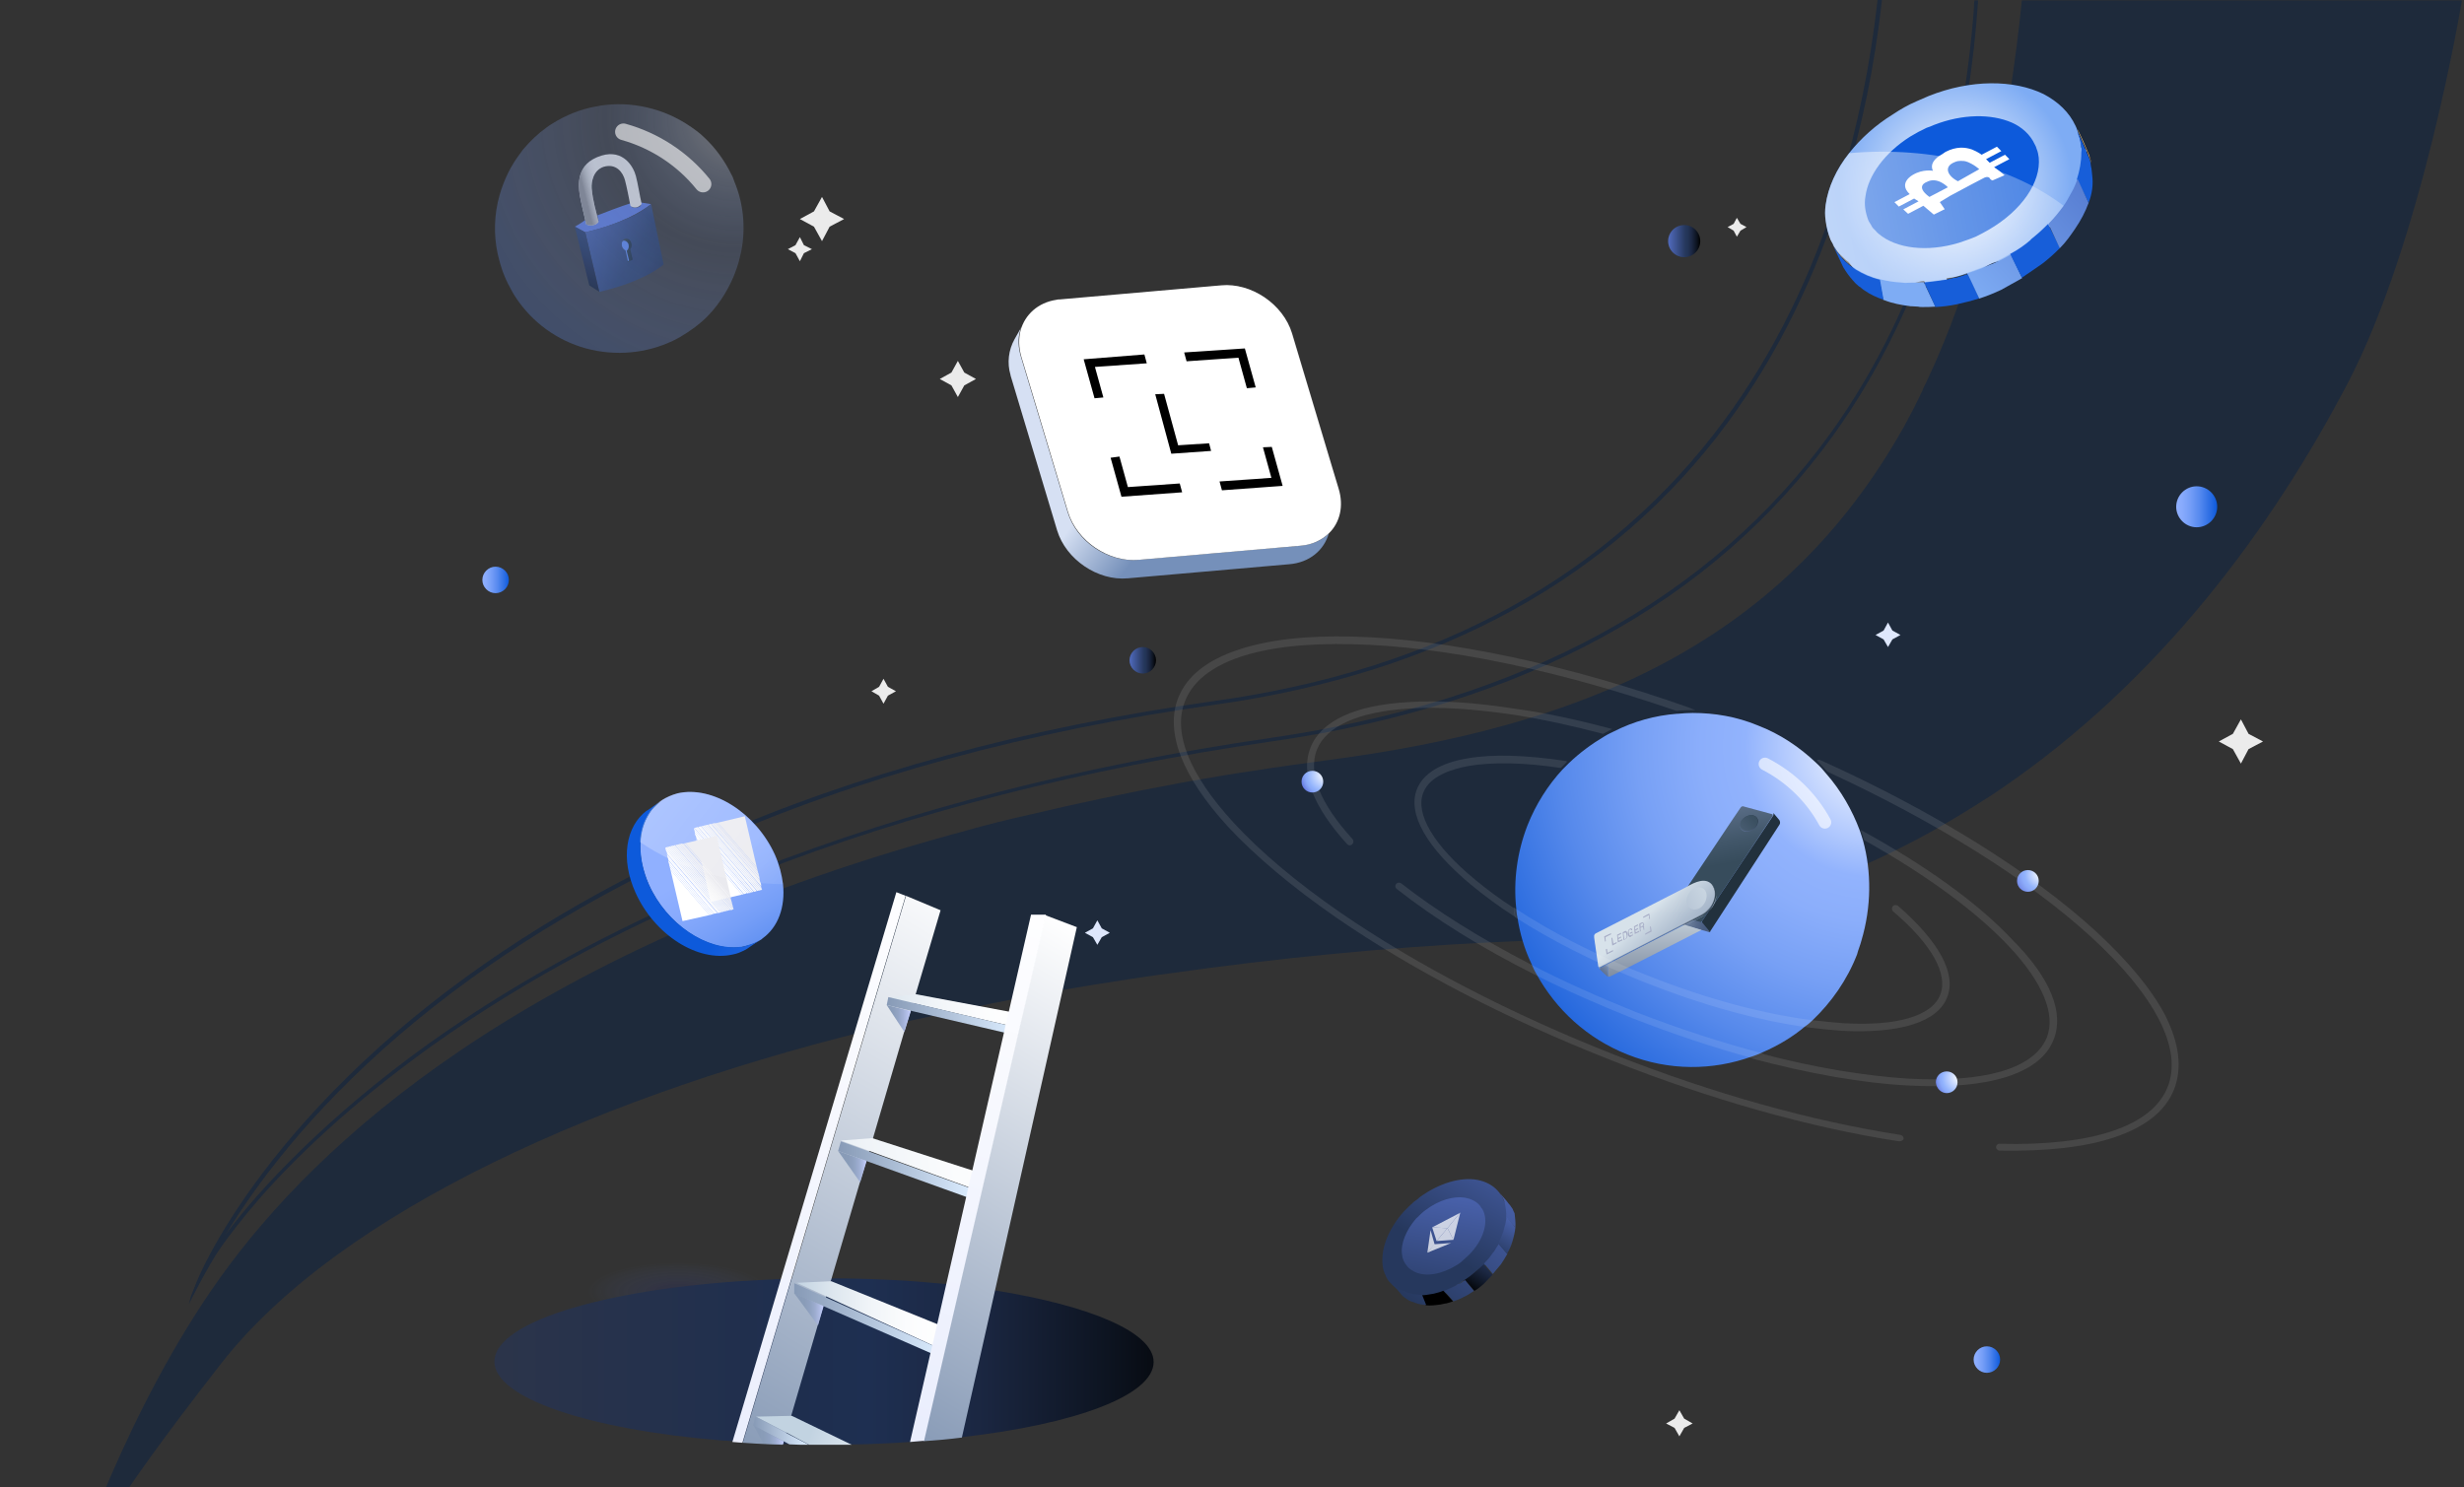 <?xml version="1.0" encoding="utf-8"?>
<!-- Generator: Adobe Illustrator 26.0.3, SVG Export Plug-In . SVG Version: 6.00 Build 0)  -->
<svg version="1.1" id="Layer_1" xmlns="http://www.w3.org/2000/svg" xmlns:xlink="http://www.w3.org/1999/xlink" x="0px" y="0px"
	 viewBox="0 0 613 370" style="enable-background:new 0 0 613 370;" xml:space="preserve">
<rect x="0" y="0" width="613" height="370" fill="#333333" stroke="none"/>
<style type="text/css">
	.st0{clip-path:url(#SVGID_00000007399856116092962790000000702992361141308817_);}
	.st1{fill:#1E2A3B;}
	.st2{fill:url(#SVGID_00000003066096431656220140000014804913433199878063_);}
	.st3{fill:url(#SVGID_00000021080774130241873250000013089556069327672725_);}
	.st4{fill:url(#SVGID_00000106836470323396215290000008638029864182192264_);}
	.st5{fill:#DEE7FC;}
	.st6{opacity:0.9;fill:#FFFFFF;enable-background:new    ;}
	.st7{fill:url(#SVGID_00000183928222331938060120000003912245763552759718_);}
	.st8{fill:url(#SVGID_00000168115002452112311770000000406316679487383454_);}
	.st9{fill:url(#SVGID_00000047768594818236682860000005091316665219397310_);}
	.st10{fill:url(#SVGID_00000076575180869255246670000010523530941528297142_);}
	.st11{fill:url(#SVGID_00000145739549765893867680000017377127290870626213_);}
	.st12{fill:url(#SVGID_00000035525932091188133440000001064630054590778280_);}
	.st13{fill:url(#SVGID_00000039127743266143771080000010535748980970997895_);}
	.st14{fill:url(#SVGID_00000122693012922224073520000001245528111694124693_);}
	.st15{fill:url(#SVGID_00000066514177676772257030000003339028645289467071_);}
	.st16{fill:url(#SVGID_00000072972047575638383340000005232235582709404594_);}
	.st17{fill:url(#SVGID_00000013191374271007956870000015008322965189836417_);}
	.st18{opacity:0.5;fill:url(#SVGID_00000167369394679152701510000007301454954383550391_);enable-background:new    ;}
	.st19{opacity:0.5;fill:url(#SVGID_00000160192533021160583520000005558008617308999829_);enable-background:new    ;}
	.st20{opacity:0.9;}
	.st21{fill:url(#SVGID_00000047024631902149340230000000874380785992452739_);}
	.st22{fill:url(#SVGID_00000178904636776403782970000013103964382565637521_);}
	.st23{fill:url(#SVGID_00000163058544946459501460000010410399530997147271_);}
	.st24{fill:url(#SVGID_00000084514933879766118870000011509233138947400855_);}
	.st25{fill:url(#SVGID_00000031894419346490422510000000682455949939399094_);}
	.st26{fill:url(#SVGID_00000156546696314400293480000010732521584013260416_);}
	.st27{fill:url(#SVGID_00000049903831132166538540000014587431811781525128_);}
	.st28{fill:url(#SVGID_00000039108190660663784660000017877379821900250796_);}
	.st29{fill:url(#SVGID_00000072271528542380001580000009060293770639376289_);}
	.st30{fill:url(#SVGID_00000021838108610349577310000014338218766394756798_);}
	.st31{fill:url(#SVGID_00000039122658410909135750000007889491959996141201_);}
	.st32{fill:url(#SVGID_00000176724016402026799120000007939677015319921289_);}
	.st33{fill:url(#SVGID_00000044860939807124670760000008073695302367600027_);}
	.st34{fill:url(#SVGID_00000004505639691884068870000002114775527646847406_);}
	.st35{fill:url(#SVGID_00000010280733225252302840000009857523353421584271_);}
	.st36{fill:url(#SVGID_00000165196857368958923730000014653429642440204979_);}
	.st37{fill:url(#SVGID_00000176746173621236561970000012743659692577033648_);}
	.st38{fill:url(#SVGID_00000137822706707975656630000007594123513221106089_);}
	.st39{fill:url(#SVGID_00000174581932430918514350000002471850793977344179_);}
	.st40{fill:url(#SVGID_00000016785919026206668770000001920573229656935045_);}
	.st41{fill:#EAEAEF;}
	.st42{fill:#ECECF1;}
	.st43{fill:#EEEEF2;}
	.st44{fill:#F0F0F4;}
	.st45{fill:#F2F2F5;}
	.st46{fill:#F4F4F6;}
	.st47{fill:#F5F5F7;}
	.st48{fill:#F7F7F8;}
	.st49{fill:#F8F8F9;}
	.st50{fill:#F9F9FA;}
	.st51{fill:#FAFAFB;}
	.st52{fill:#FBFBFB;}
	.st53{fill:#FBFBFC;}
	.st54{fill:#FCFCFC;}
	.st55{fill:#FCFCFF;}
	.st56{fill:#FFFFFF;}
	.st57{fill:url(#SVGID_00000123405300251328310830000005101635484006143365_);}
	.st58{fill:url(#SVGID_00000150090263186108166760000013967818732684089273_);}
	.st59{fill:url(#SVGID_00000025420664890525182240000011378550929450385592_);}
	.st60{fill:url(#SVGID_00000017514642702774921780000016509224232080013719_);}
	.st61{fill:url(#SVGID_00000177446220602398287050000000582434990567121583_);}
	.st62{fill:url(#SVGID_00000042736007324698183510000007177206062507285893_);}
	.st63{fill:#C4C4C4;}
	.st64{fill:url(#SVGID_00000014600120014080515920000010176149482334213566_);}
	.st65{fill:url(#SVGID_00000182516624686306677470000015843160965117838511_);}
	.st66{fill:#5277CD;}
	.st67{opacity:0.6;}
	.st68{opacity:0.6;fill:url(#SVGID_00000167359958579398514530000011591138569854080679_);enable-background:new    ;}
	
		.st69{opacity:0.6;fill:none;stroke:#FFFFFF;stroke-width:4.148;stroke-linecap:round;stroke-linejoin:round;stroke-miterlimit:10;enable-background:new    ;}
	.st70{fill:url(#SVGID_00000036250933184743976810000007398822982551936956_);}
	.st71{fill:#FFFFFF;fill-opacity:0.1;}
	.st72{fill:url(#SVGID_00000045612990299857299710000009954898076238743182_);}
	.st73{fill:url(#SVGID_00000101086965926746950670000000002559276250806685_);}
	.st74{fill:url(#SVGID_00000154396883825272346500000001299258038833977775_);}
	.st75{fill:url(#SVGID_00000125594679537061148150000013572114059069783688_);}
	.st76{fill:url(#SVGID_00000165931325850723294220000000288887552551793306_);}
	.st77{fill:url(#SVGID_00000085945125827900237040000009079118599733541776_);}
	.st78{fill:url(#SVGID_00000000935106650868670940000007968205081008639112_);}
	.st79{fill:url(#SVGID_00000144323866520411471550000003776283360548122778_);}
	.st80{opacity:0.4;fill:url(#SVGID_00000139275609493817253790000012365206058513619600_);enable-background:new    ;}
	.st81{fill:url(#SVGID_00000049186135372371200370000007187702667417447303_);}
	.st82{fill:url(#SVGID_00000169531520892295723540000012150624488553558684_);}
	.st83{fill:url(#SVGID_00000124872300069560960660000010179155293918790578_);}
	.st84{fill:none;}
	.st85{fill:url(#SVGID_00000030482386276865511880000012068785379426949054_);}
	.st86{fill:url(#SVGID_00000007416305806638851250000015157317333228448147_);}
	.st87{fill:url(#SVGID_00000096055016641017673390000018283749032933498261_);}
	
		.st88{opacity:0.6;fill:none;stroke:#FFFFFF;stroke-width:3.159;stroke-linecap:round;stroke-linejoin:round;stroke-miterlimit:10;enable-background:new    ;}
	.st89{fill:url(#SVGID_00000031916141717526630070000005003100387367051946_);}
	.st90{fill:url(#SVGID_00000132078180770872851700000013410835975555941783_);}
	.st91{fill:url(#SVGID_00000026850557516078251520000013080856878537489583_);}
	.st92{fill:url(#SVGID_00000007420209806614836360000007303222627281276847_);}
	.st93{fill:url(#SVGID_00000031190827213116867020000012458934483705761941_);}
	.st94{fill:url(#SVGID_00000113315721592650499440000008707922073514089660_);}
	.st95{fill:url(#SVGID_00000031894663491618503120000016234826001035722655_);}
	.st96{fill:url(#SVGID_00000102527879400426696840000009237074563537640375_);}
	.st97{fill:url(#SVGID_00000088844219661568221990000001816993441671675305_);}
	.st98{fill:url(#SVGID_00000073704059233726624500000003405830702733275040_);}
	.st99{fill:url(#SVGID_00000111189839711282419050000008493243136017808787_);}
	.st100{fill:url(#SVGID_00000115506526665915257370000012091688246165137045_);}
	.st101{fill:url(#SVGID_00000128448746159304158910000006499344848151432084_);}
	.st102{opacity:0.5;fill:url(#SVGID_00000041291925923995614910000008467179255717742233_);enable-background:new    ;}
	.st103{opacity:0.5;fill:url(#SVGID_00000006700009326914212800000010606679430893882803_);enable-background:new    ;}
	.st104{fill:#A7ADC6;}
</style>
<g>
	<defs>
		<rect id="SVGID_1_" width="613" height="370"/>
	</defs>
	<clipPath id="SVGID_00000081618196298315250110000016213623409161489063_">
		<use xlink:href="#SVGID_1_"  style="overflow:visible;"/>
	</clipPath>
	<g style="clip-path:url(#SVGID_00000081618196298315250110000016213623409161489063_);">
		<path class="st1" d="M612.5,0c0,0-9.8,59.8-28.5,95.5c-18.7,35.6-46.4,73.7-86.5,101c-1.3,0.9-2.7,1.8-4,2.6
			c-1.4,0.9-2.8,1.8-4.3,2.7c-12.9,8-27,14.8-42.3,20.1c-0.3,0.1-0.6,0.2-0.9,0.3c-0.4,0.1-0.9,0.3-1.4,0.4
			c-2.3,0.8-4.7,1.5-7.1,2.2c-0.5,0.1-1,0.3-1.5,0.4c-3.2,0.9-6.4,1.8-9.7,2.6c-0.5,0.1-1,0.2-1.6,0.4c-2.1,0.5-4.3,1-6.5,1.4
			c-12.2,2.4-25.1,4-38.7,4.5c-23.9,0.9-50.9,3.1-79,6.8c-4.4,0.6-8.8,1.2-13.2,1.8c-1.8,0.3-3.6,0.5-5.5,0.8
			c-13.3,2-26.7,4.4-40,7.2c-5.2,1.1-10.3,2.2-15.5,3.3c-1.4,0.3-2.7,0.6-4,0.9C150.3,271.8,84.5,301.5,55,339.3S24.5,383,24.5,383
			l-6.5,9c0,0,13.3-41.4,37-74.4s74.7-80.4,181.6-109.9c1.4-0.4,2.7-0.7,4-1.1c5-1.4,10.2-2.7,15.6-3.9c11.7-2.8,24.1-5.4,37-7.8
			c1.8-0.3,3.7-0.7,5.6-1c4.3-0.7,8.6-1.5,13-2.1c6.1-1,12.4-1.8,18.8-2.7c62.6-8.2,111.4-28.7,141.5-80.2c0.4-0.7,0.8-1.4,1.2-2.1
			c0.1-0.2,0.2-0.4,0.3-0.5c0.8-1.5,1.6-3,2.4-4.5c0.8-1.6,1.6-3.2,2.4-4.9c0,0,0-0.1,0-0.1c0.2-0.5,0.5-1.1,0.8-1.6
			c0.3-0.7,0.6-1.4,0.9-2c0.4-0.8,0.7-1.6,1.1-2.4c0,0,0,0,0,0c0.2-0.5,0.5-1.1,0.7-1.6c0.6-1.4,1.2-2.9,1.8-4.3
			c0.5-1.3,1.1-2.7,1.6-4c8.5-22.3,14.5-49,17.7-80.8H612.5z"/>
		<path class="st1" d="M468.2,0c-1.8,16.3-5,31.8-9.5,46.3c-6.7,22.2-16.5,42-28.9,58.9c-28.5,38.6-71.3,62.2-127.2,70.1
			c-46.9,6.6-89.3,18.1-126.1,34.5c-29.4,13-55.3,29-77,47.6c-23,19.7-36.3,38.2-43.1,49.4c-0.5,0.8-8.5,15.6-8.9,16.3
			c0,0,1-5,7.5-15.9c6.6-11.2,20.1-30.2,43.7-50.5c21.7-18.6,47.7-34.7,77.2-47.8c36.9-16.3,79.4-27.9,126.4-34.5
			c55.7-7.8,98.2-31.3,126.6-69.7c12.4-16.8,22.1-36.5,28.8-58.6c4.4-14.4,7.6-29.9,9.4-46.1H468.2z"/>
		<path class="st1" d="M492.1,0c0,0.5,0,1-0.1,1.6c-1.3,18.2-4.4,35.8-9.3,52c-6.2,20.3-15.1,38.7-26.6,54.7
			c-29.9,41.5-76.9,67.2-139.8,76.2c-46.9,6.8-89.9,17.8-127.9,32.7c-30.4,11.9-57.6,26.4-80.9,43C86.8,275,73,288.7,65.1,297.6
			c-4.8,5.5-8.1,9.9-10.1,12.7c-3.5,5-8,14.2-8,14.2l0.5-2c0,0,3.6-8.7,7.5-13.9c0.4-0.6,0.9-1.2,1.4-1.8
			c8.1-10.8,24.8-28.9,50.5-47.3c23.4-16.6,50.7-31.2,81.2-43.1c38.1-14.9,81.2-26,128.1-32.8c62.7-9.1,109.4-34.6,139.2-75.8
			c11.4-15.9,20.3-34.2,26.4-54.4c4.9-16.2,8-33.6,9.3-51.8c0-0.5,0-1,0.1-1.5H492.1z"/>
		
			<linearGradient id="SVGID_00000095322885045071284670000014649628921957973902_" gradientUnits="userSpaceOnUse" x1="280.992" y1="207.7" x2="287.613" y2="207.7" gradientTransform="matrix(1 0 0 -1 0 372)">
			<stop  offset="0" style="stop-color:#516BBE"/>
			<stop  offset="0.533" style="stop-color:#26385D"/>
			<stop  offset="0.614" style="stop-color:#233456"/>
			<stop  offset="0.735" style="stop-color:#1B2742"/>
			<stop  offset="0.88" style="stop-color:#0D1421"/>
			<stop  offset="1" style="stop-color:#000000"/>
		</linearGradient>
		<path style="fill:url(#SVGID_00000095322885045071284670000014649628921957973902_);" d="M284.3,167.6c1.8,0,3.3-1.5,3.3-3.3
			c0-1.8-1.5-3.3-3.3-3.3c-1.8,0-3.3,1.5-3.3,3.3C281,166.1,282.5,167.6,284.3,167.6z"/>
		
			<linearGradient id="SVGID_00000130640466653480769560000013916192265811121320_" gradientUnits="userSpaceOnUse" x1="414.99" y1="312" x2="423.022" y2="312" gradientTransform="matrix(1 0 0 -1 0 372)">
			<stop  offset="0" style="stop-color:#516BBE"/>
			<stop  offset="0.533" style="stop-color:#26385D"/>
			<stop  offset="0.614" style="stop-color:#233456"/>
			<stop  offset="0.735" style="stop-color:#1B2742"/>
			<stop  offset="0.88" style="stop-color:#0D1421"/>
			<stop  offset="1" style="stop-color:#000000"/>
		</linearGradient>
		<path style="fill:url(#SVGID_00000130640466653480769560000013916192265811121320_);" d="M419,64c2.2,0,4-1.8,4-4s-1.8-4-4-4
			s-4,1.8-4,4S416.8,64,419,64z"/>
		
			<linearGradient id="SVGID_00000108281679943862289280000001076308142516569510_" gradientUnits="userSpaceOnUse" x1="541.386" y1="245.927" x2="551.534" y2="245.927" gradientTransform="matrix(1 0 0 -1 0 372)">
			<stop  offset="0" style="stop-color:#90B0FF"/>
			<stop  offset="0.138" style="stop-color:#89ABFD"/>
			<stop  offset="0.342" style="stop-color:#759EF7"/>
			<stop  offset="0.588" style="stop-color:#5488EE"/>
			<stop  offset="0.865" style="stop-color:#266AE2"/>
			<stop  offset="1" style="stop-color:#0D5ADB"/>
		</linearGradient>
		<path style="fill:url(#SVGID_00000108281679943862289280000001076308142516569510_);" d="M546.5,131.2c2.8,0,5.1-2.3,5.1-5.1
			s-2.3-5.1-5.1-5.1c-2.8,0-5.1,2.3-5.1,5.1S543.7,131.2,546.5,131.2z"/>
		<path class="st5" d="M470.8,156.9l2,1.1l-2,1.1l-1.1,1.9l-1.1-1.9l-2-1.1l2-1.1l1.1-2L470.8,156.9z"/>
		<path class="st5" d="M274.1,231l2,1.1l-2,1.1l-1.1,1.9l-1.1-1.9l-2-1.1l2-1.1l1.1-2L274.1,231z"/>
		<path class="st6" d="M220.9,170.9l2,1.1l-2,1.1l-1.1,2l-1.1-2l-1.9-1.1l1.9-1.1l1.1-2L220.9,170.9z"/>
		<path class="st6" d="M206.4,52.6l3.6,1.9l-3.6,1.9l-1.9,3.6l-2-3.6l-3.5-1.9l3.5-1.9l2-3.6L206.4,52.6z"/>
		<path class="st6" d="M559.4,182.6l3.6,1.9l-3.6,1.9l-1.9,3.6l-2-3.6l-3.5-1.9l3.5-1.9l2-3.6L559.4,182.6z"/>
		<path class="st6" d="M200,61l2,1l-2,1l-1,2l-1.1-2l-1.9-1l1.9-1l1.1-2L200,61z"/>
		<path class="st6" d="M433,55.7l1.5,0.8l-1.5,0.9l-0.9,1.5l-0.8-1.5l-1.5-0.9l1.5-0.8l0.8-1.5L433,55.7z"/>
		<path class="st6" d="M419,353l2.1,1.2l-2.1,1.1l-1.2,2.1l-1.2-2.1l-2.1-1.1l2.1-1.2l1.2-2.1L419,353z"/>
		<path class="st6" d="M239.9,92.7l2.9,1.6l-2.9,1.6l-1.6,2.9l-1.6-2.9l-2.9-1.6l2.9-1.6l1.6-2.9L239.9,92.7z"/>
		
			<linearGradient id="SVGID_00000121270386059122677790000007624439301122442882_" gradientUnits="userSpaceOnUse" x1="376.782" y1="94.769" x2="357.781" y2="60.959" gradientTransform="matrix(1 0 0 -1 0 372)">
			<stop  offset="0" style="stop-color:#516BBE"/>
			<stop  offset="1" style="stop-color:#26385D"/>
		</linearGradient>
		<path style="fill:url(#SVGID_00000121270386059122677790000007624439301122442882_);" d="M364.3,318.5l0.3,0.6
			c0.9-0.6,1.4-1.7,2.2-2.4c0,0,0.1,0,0.1-0.1c0.8-0.8,1.7-0.8,2.3-1.6c1-1,1.8-2,2.5-3.1c0.3-0.4,0.6-0.9,0.8-1.3
			c0.1-0.2,0.3-0.4,0.4-0.7c0.5-1,1-2,1.4-3.1c0.7-2.1,1.1-4.5,0.9-6.1c-0.1-0.6-0.2-1.1-0.3-1.6c0-0.2-0.7,0-0.7-0.2
			c0-0.1-0.1-0.1-0.1-0.2c-0.2-0.5-0.4-1-0.8-1.4c-0.2-0.3-0.4-0.7-0.6-0.9c-1.3-1.5-3.1-2.4-5.1-2.8c-4.2-0.8-9.6,0.8-14.4,4.3
			c-0.4,0.4-0.9,0.8-1.4,1.1c-0.9,0.8-1.7,1.6-2.5,2.4c-1.8,2-3.2,4.2-4.1,6.3c-1.1,2.5-1.5,5-1.2,7.4c0.1,0.7,0.3,1.4,0.6,2
			c0.3,0.8,0.7,1.6,1.3,2.1c0.2,0.2,0.5,0.6,0.8,0.8c0.4,0.4,0.8,0.7,1.3,1c0.3,0.2,0.7,0.4,1,0.5c0.4,0.2,1.1,0.9,1.4,1
			c1.1,0.3,2.1,0.5,3.4,0.5c0.9,0,1.7-0.1,2.7-0.3s1.7-1.1,2.7-1.4l0.3,0.6c0.9-0.3,1.7-0.7,2.6-1.2l-0.3-0.6
			C362.6,319.6,363.5,319.1,364.3,318.5z"/>
		
			<linearGradient id="SVGID_00000155118240331521874170000001361495406473072310_" gradientUnits="userSpaceOnUse" x1="362.113" y1="82.018" x2="350.265" y2="11.518" gradientTransform="matrix(1 0 0 -1 0 372)">
			<stop  offset="0" style="stop-color:#516BBE"/>
			<stop  offset="0.533" style="stop-color:#26385D"/>
			<stop  offset="0.614" style="stop-color:#233456"/>
			<stop  offset="0.735" style="stop-color:#1B2742"/>
			<stop  offset="0.88" style="stop-color:#0D1421"/>
			<stop  offset="1" style="stop-color:#000000"/>
		</linearGradient>
		<path style="fill:url(#SVGID_00000155118240331521874170000001361495406473072310_);" d="M369.1,301.5c-0.2-0.4-0.3-0.7-0.6-1
			c-0.1-0.2-0.3-0.5-0.4-0.6c-1-1.1-2.2-1.6-3.7-1.9c-2.8-0.4-6.4,0.6-9.6,3c-0.2,0.2-0.6,0.4-0.8,0.6c-0.7,0.6-1.2,1.2-1.7,1.6
			c-2.5,2.9-3.9,6.3-3.5,9c0.1,1.1,0.6,2.1,1.3,2.9c0.2,0.2,0.3,0.4,0.5,0.5c0.3,0.3,0.5,0.4,0.9,0.6c0.1,0.1,0.3,0.2,0.5,0.3
			c2.7,1.3,6.7,0.6,10.4-1.7c0.7-0.4,1.3-0.9,1.8-1.4c0.5-0.5,1-0.9,1.4-1.3C368.9,308.7,370.3,304.5,369.1,301.5z"/>
		
			<linearGradient id="SVGID_00000030479877892571459820000005508691468658953648_" gradientUnits="userSpaceOnUse" x1="373.033" y1="73.639" x2="360.534" y2="53.921" gradientTransform="matrix(1 0 0 -1 0 372)">
			<stop  offset="0" style="stop-color:#516BBE"/>
			<stop  offset="0.533" style="stop-color:#26385D"/>
			<stop  offset="0.614" style="stop-color:#233456"/>
			<stop  offset="0.735" style="stop-color:#1B2742"/>
			<stop  offset="0.88" style="stop-color:#0D1421"/>
			<stop  offset="1" style="stop-color:#000000"/>
		</linearGradient>
		<path style="fill:url(#SVGID_00000030479877892571459820000005508691468658953648_);" d="M361.5,323.8c-0.6,0.2-1.1,0.4-1.6,0.5
			c-0.2,0-0.4,0.1-0.6,0.1c-0.3,0.1-0.6,0.1-0.9,0.2h-0.1c-1.3,0.2-2.4,0.3-3.5,0.2h-0.1l-1.3-2.5c0.9,0,1.7-0.1,2.7-0.3
			c0.2,0,0.4-0.1,0.6-0.1c0.8-0.2,1.6-0.4,2.3-0.7h0.1L361.5,323.8z"/>
		
			<linearGradient id="SVGID_00000067218704292539596720000003122575651536080818_" gradientUnits="userSpaceOnUse" x1="385.138" y1="80.184" x2="332.116" y2="9.986" gradientTransform="matrix(1 0 0 -1 0 372)">
			<stop  offset="0" style="stop-color:#516BBE"/>
			<stop  offset="0.533" style="stop-color:#26385D"/>
			<stop  offset="0.614" style="stop-color:#233456"/>
			<stop  offset="0.735" style="stop-color:#1B2742"/>
			<stop  offset="0.88" style="stop-color:#0D1421"/>
			<stop  offset="1" style="stop-color:#000000"/>
		</linearGradient>
		<path style="fill:url(#SVGID_00000067218704292539596720000003122575651536080818_);" d="M366.7,321.2
			C366.6,321.2,366.6,321.2,366.7,321.2c-0.9,0.6-1.6,1.1-2.5,1.5c-0.9,0.5-1.7,0.8-2.6,1.1l-2.3-2.6c0.9-0.4,1.7-0.7,2.6-1.2
			c0.2-0.1,0.4-0.2,0.6-0.4c0.2-0.1,0.3-0.2,0.5-0.2c0,0,0,0,0.1,0c0.1,0,0.1-0.1,0.2-0.1c0.2-0.1,0.3-0.2,0.5-0.3
			c0,0,0.1,0,0.1-0.1c0.1-0.1,0.2-0.1,0.3-0.2c0.1-0.1,0.2-0.1,0.3-0.2L366.7,321.2z"/>
		
			<linearGradient id="SVGID_00000143608815394526849200000007387249646050674566_" gradientUnits="userSpaceOnUse" x1="378.098" y1="70.429" x2="365.599" y2="50.71" gradientTransform="matrix(1 0 0 -1 0 372)">
			<stop  offset="0" style="stop-color:#516BBE"/>
			<stop  offset="0.533" style="stop-color:#26385D"/>
			<stop  offset="0.614" style="stop-color:#233456"/>
			<stop  offset="0.735" style="stop-color:#1B2742"/>
			<stop  offset="0.88" style="stop-color:#0D1421"/>
			<stop  offset="1" style="stop-color:#000000"/>
		</linearGradient>
		<path style="fill:url(#SVGID_00000143608815394526849200000007387249646050674566_);" d="M371.3,317.2c-0.7,0.8-1.5,1.5-2.1,2.2
			c-0.8,0.7-1.6,1.4-2.4,1.8l-2.3-2.7c-0.1,0.1-0.2,0.1-0.3,0.2v-0.1c0.1-0.1,0.2-0.1,0.3-0.2c0.9-0.6,1.7-1.2,2.5-1.9
			c0.8-0.7,1.5-1.3,2.1-1.9L371.3,317.2z"/>
		
			<linearGradient id="SVGID_00000015356808399507330730000016894228946922305417_" gradientUnits="userSpaceOnUse" x1="383.211" y1="81.64" x2="330.188" y2="11.442" gradientTransform="matrix(1 0 0 -1 0 372)">
			<stop  offset="0" style="stop-color:#516BBE"/>
			<stop  offset="0.533" style="stop-color:#26385D"/>
			<stop  offset="0.614" style="stop-color:#233456"/>
			<stop  offset="0.735" style="stop-color:#1B2742"/>
			<stop  offset="0.88" style="stop-color:#0D1421"/>
			<stop  offset="1" style="stop-color:#000000"/>
		</linearGradient>
		<path style="fill:url(#SVGID_00000015356808399507330730000016894228946922305417_);" d="M377,305.4l-2.3-2.5
			c0.1-1.2-0.1-2.3-0.3-3.4c0-0.3-0.1-0.5-0.2-0.7c-0.2-0.5-0.4-1-0.8-1.4c-0.1-0.2-0.2-0.4-0.3-0.5l1,1.1c0.2,0.2,1.2,1.4,1.3,1.6
			c0.2,0.3,0.5,0.6,0.7,0.9l0.2,0.3c0.2,0.4,0.3,0.8,0.5,1.1C376.9,302.9,377.1,304.1,377,305.4z"/>
		
			<linearGradient id="SVGID_00000090979545828882315610000001195992950031148967_" gradientUnits="userSpaceOnUse" x1="381.526" y1="82.913" x2="328.504" y2="12.715" gradientTransform="matrix(1 0 0 -1 0 372)">
			<stop  offset="0" style="stop-color:#516BBE"/>
			<stop  offset="0.533" style="stop-color:#26385D"/>
			<stop  offset="0.614" style="stop-color:#233456"/>
			<stop  offset="0.735" style="stop-color:#1B2742"/>
			<stop  offset="0.88" style="stop-color:#0D1421"/>
			<stop  offset="1" style="stop-color:#000000"/>
		</linearGradient>
		<path style="fill:url(#SVGID_00000090979545828882315610000001195992950031148967_);" d="M375.9,300.4c-0.2-0.3-0.5-0.7-0.7-0.9
			c-0.1-0.2-1.1-1.4-1.3-1.6l-1-1.1c0,0-0.1-0.1-0.1-0.2l1.2,1.4c0.2,0.2,1.2,1.4,1.3,1.6C375.6,299.8,375.8,300.1,375.9,300.4z"/>
		
			<linearGradient id="SVGID_00000134962185070120385470000007305393763832513430_" gradientUnits="userSpaceOnUse" x1="387.205" y1="78.623" x2="334.182" y2="8.426" gradientTransform="matrix(1 0 0 -1 0 372)">
			<stop  offset="0" style="stop-color:#516BBE"/>
			<stop  offset="0.533" style="stop-color:#26385D"/>
			<stop  offset="0.614" style="stop-color:#233456"/>
			<stop  offset="0.735" style="stop-color:#1B2742"/>
			<stop  offset="0.88" style="stop-color:#0D1421"/>
			<stop  offset="1" style="stop-color:#000000"/>
		</linearGradient>
		<path style="fill:url(#SVGID_00000134962185070120385470000007305393763832513430_);" d="M375,312c-0.5,0.9-1,1.7-1.6,2.6
			c-0.7,0.8-1.4,1.7-2,2.4l-2.2-2.6c0.8-0.8,1.5-1.6,2-2.4c0.2-0.2,0.3-0.4,0.5-0.6c0.4-0.7,0.8-1.3,1.2-1.9L375,312z"/>
		
			<linearGradient id="SVGID_00000034782239181426232910000004464180804912313730_" gradientUnits="userSpaceOnUse" x1="378.387" y1="70.246" x2="365.888" y2="50.527" gradientTransform="matrix(1 0 0 -1 0 372)">
			<stop  offset="0" style="stop-color:#516BBE"/>
			<stop  offset="0.533" style="stop-color:#26385D"/>
			<stop  offset="0.614" style="stop-color:#233456"/>
			<stop  offset="0.735" style="stop-color:#1B2742"/>
			<stop  offset="0.88" style="stop-color:#0D1421"/>
			<stop  offset="1" style="stop-color:#000000"/>
		</linearGradient>
		<path style="fill:url(#SVGID_00000034782239181426232910000004464180804912313730_);" d="M377,305.4c-0.1,1.2-0.4,2.4-0.8,3.7
			c-0.3,1-0.7,1.9-1.3,2.9l-2.2-2.6c0.5-0.9,0.9-1.8,1.2-2.7c0-0.1,0-0.1,0.1-0.2c0,0,0,0,0-0.1c0.2-0.6,0.3-1.3,0.5-1.8
			c0.1-0.6,0.2-1.2,0.3-1.7c0,0,0,0,0-0.1L377,305.4z"/>
		
			<linearGradient id="SVGID_00000101809975926202581330000008107579419999171995_" gradientUnits="userSpaceOnUse" x1="362.902" y1="52.865" x2="363.615" y2="52.852" gradientTransform="matrix(1 0 0 -1 0 372)">
			<stop  offset="1.197390e-03" style="stop-color:#5B67C6"/>
			<stop  offset="9.676530e-02" style="stop-color:#506FC5"/>
			<stop  offset="0.5" style="stop-color:#258EBF"/>
			<stop  offset="0.814" style="stop-color:#0AA2BB"/>
			<stop  offset="1" style="stop-color:#FFFFFF;stop-opacity:0"/>
		</linearGradient>
		<path style="fill:url(#SVGID_00000101809975926202581330000008107579419999171995_);" d="M363.7,318.9L363.7,318.9
			c-0.3,0.2-0.4,0.3-0.6,0.4c-0.1,0-0.1,0.1-0.2,0.1C363.2,319.2,363.4,319.1,363.7,318.9z"/>
		
			<linearGradient id="SVGID_00000127723495769034710480000017074495547111521926_" gradientUnits="userSpaceOnUse" x1="377.786" y1="85.738" x2="324.762" y2="15.541" gradientTransform="matrix(1 0 0 -1 0 372)">
			<stop  offset="0" style="stop-color:#516BBE"/>
			<stop  offset="0.533" style="stop-color:#26385D"/>
			<stop  offset="0.614" style="stop-color:#233456"/>
			<stop  offset="0.735" style="stop-color:#1B2742"/>
			<stop  offset="0.88" style="stop-color:#0D1421"/>
			<stop  offset="1" style="stop-color:#000000"/>
		</linearGradient>
		<path style="fill:url(#SVGID_00000127723495769034710480000017074495547111521926_);" d="M354.8,324.7c-1,0-1.8-0.2-2.7-0.5
			c-0.3-0.1-0.6-0.2-0.8-0.3c0,0,0,0-0.1,0c-0.4-0.2-0.7-0.3-1-0.5c-0.6-0.4-1.2-0.8-1.6-1.3l0.2,0.2l-2.2-2.6v-0.1l0.1,0.1
			c0.1,0.1,0.2,0.1,0.2,0.2c0.1,0.1,0.2,0.2,0.3,0.3c0.1,0.1,0.2,0.1,0.3,0.2c0.1,0.1,0.2,0.1,0.3,0.2c0,0,0.1,0,0.1,0.1
			c0.1,0.1,0.2,0.1,0.3,0.2c0.1,0,0.1,0.1,0.2,0.1c0.1,0,0.2,0.1,0.3,0.1c0.2,0.1,0.3,0.2,0.5,0.2c0,0,0,0,0.1,0
			c0.4,0.1,0.7,0.3,1.1,0.4c1.1,0.3,2.2,0.5,3.4,0.5L354.8,324.7z"/>
		
			<linearGradient id="SVGID_00000117673310635742675470000007655094304327542949_" gradientUnits="userSpaceOnUse" x1="357.946" y1="49.513" x2="358.159" y2="49.439" gradientTransform="matrix(1 0 0 -1 0 372)">
			<stop  offset="0" style="stop-color:#FFFFFF"/>
			<stop  offset="1" style="stop-color:#FFFFFF;stop-opacity:0.5"/>
		</linearGradient>
		<path style="opacity:0.5;fill:url(#SVGID_00000117673310635742675470000007655094304327542949_);enable-background:new    ;" d="
			M357.9,322.5l-0.1-0.1L357.9,322.5C357.9,322.4,357.9,322.5,357.9,322.5z"/>
		
			<linearGradient id="SVGID_00000013898559402053783190000017819602918946524558_" gradientUnits="userSpaceOnUse" x1="363.789" y1="53.065" x2="364.068" y2="52.968" gradientTransform="matrix(1 0 0 -1 0 372)">
			<stop  offset="0" style="stop-color:#FFFFFF"/>
			<stop  offset="1" style="stop-color:#FFFFFF;stop-opacity:0.5"/>
		</linearGradient>
		<path style="opacity:0.5;fill:url(#SVGID_00000013898559402053783190000017819602918946524558_);enable-background:new    ;" d="
			M363.8,318.8L363.8,318.8c-0.1,0.1-0.2,0.1-0.2,0.2C363.7,318.9,363.7,318.9,363.8,318.8z"/>
		<g class="st20">
			<g class="st20">
				<path class="st6" d="M361.6,308.5l-1.5-2.9l3.1-3.8l0.1-0.1L361.6,308.5z"/>
				<path class="st6" d="M363.2,301.8l-3.1,3.8l-3.8-0.2L363.2,301.8z"/>
				<path class="st6" d="M360.1,305.6l-2.7,3.2l-1.1-3.4L360.1,305.6z"/>
				<path class="st6" d="M361.6,308.5l-4.2,0.3l2.7-3.2L361.6,308.5z"/>
				<path class="st6" d="M355.1,311.7l0.8-5.6l1,3.5L355.1,311.7z"/>
				<path class="st6" d="M361,309.3l-5.9,2.4l1.7-2.1L361,309.3z"/>
			</g>
		</g>
		
			<radialGradient id="SVGID_00000015313287305013100160000017526328671391294125_" cx="-88.867" cy="556.423" r="1" gradientTransform="matrix(22.508 0 0 -7.236 2168.93 4347.63)" gradientUnits="userSpaceOnUse">
			<stop  offset="1.217020e-03" style="stop-color:#191A83;stop-opacity:0.2"/>
			<stop  offset="1" style="stop-color:#628CF3;stop-opacity:0"/>
		</radialGradient>
		<path style="fill:url(#SVGID_00000015313287305013100160000017526328671391294125_);" d="M168.7,328.8c12.4,0,22.5-3.2,22.5-7.3
			c0-4-10.1-7.3-22.5-7.3c-12.4,0-22.5,3.2-22.5,7.3C146.2,325.6,156.3,328.8,168.7,328.8z"/>
		
			<linearGradient id="SVGID_00000101814769194878381210000009373737515027304068_" gradientUnits="userSpaceOnUse" x1="79.713" y1="33.044" x2="302.063" y2="33.044" gradientTransform="matrix(1 0 0 -1 0 372)">
			<stop  offset="0" style="stop-color:#333848"/>
			<stop  offset="0.533" style="stop-color:#1E2E4E"/>
			<stop  offset="0.614" style="stop-color:#1E2F51"/>
			<stop  offset="0.735" style="stop-color:#1B2742"/>
			<stop  offset="0.88" style="stop-color:#0D1421"/>
			<stop  offset="1" style="stop-color:#000000"/>
		</linearGradient>
		<path style="fill:url(#SVGID_00000101814769194878381210000009373737515027304068_);" d="M287,338.9c0,8.3-19.5,15.5-47.7,18.7
			c-3.1,0.4-6.3,0.7-9.6,0.9c-1.2,0.1-2.3,0.2-3.5,0.3c-2.3,0.2-4.7,0.3-7,0.4c-2.2,0.1-4.4,0.2-6.6,0.2c-0.3,0-0.5,0-0.8,0
			c-0.5,0-1,0-1.5,0c-1.8,0-3.5,0-5.3,0c-1.3,0-2.5,0-3.8,0c-1.6,0-3.2,0-4.8-0.1c-0.6,0-1.1,0-1.7,0c-1.7-0.1-3.3-0.1-4.9-0.2
			c-0.6,0-1.3-0.1-1.9-0.1c-1-0.1-2.1-0.1-3.1-0.2c-0.9-0.1-1.7-0.1-2.5-0.2c-0.4,0-0.8-0.1-1.2-0.1c-0.6,0-1.2-0.1-1.8-0.1
			c-32.7-2.7-56.3-10.5-56.3-19.6c0-10.2,29.5-18.7,68.2-20.4c0.6,0,1.2,0,1.8-0.1c0.4,0,0.9,0,1.3,0c0.9,0,1.7-0.1,2.6-0.1
			c1,0,2.1,0,3.1-0.1c1.7,0,3.4,0,5.1,0c0.6,0,1.3,0,1.9,0c4.4,0,8.7,0.1,12.8,0.3c0.8,0,1.6,0.1,2.4,0.1c2.1,0.1,4.2,0.2,6.2,0.4
			c2.4,0.2,4.7,0.4,7,0.6c1.2,0.1,2.3,0.2,3.4,0.4c3,0.3,6,0.7,8.8,1.2C271.2,324.9,287,331.5,287,338.9z"/>
		
			<linearGradient id="SVGID_00000147222162888939125070000016458605263758885267_" gradientUnits="userSpaceOnUse" x1="171.855" y1="15.824" x2="249.167" y2="147.46" gradientTransform="matrix(1 0 0 -1 0 372)">
			<stop  offset="0" style="stop-color:#879AB6"/>
			<stop  offset="1" style="stop-color:#FFFFFF"/>
		</linearGradient>
		<path style="fill:url(#SVGID_00000147222162888939125070000016458605263758885267_);" d="M234,226.5l-6.2,20.9l-0.7,2.3l-0.6,2
			l-1.6,5.2l-7.8,26.6l-0.9,3.1l-0.7,2.4l-1.6,5.3l-7.1,24.1l-0.2,0.5l-1.1,3.8l0,0.2l-0.7,2.2l-1.4,4.8l-6.6,22.5l-1.3,4.3
			l-0.6,2.1l-0.2,0.7c-1.7-0.1-3.3-0.1-4.9-0.2c-0.6,0-1.3-0.1-1.9-0.1c-1-0.1-2.1-0.1-3.1-0.2l12.1-40.6l28.5-95.5L234,226.5z"/>
		
			<linearGradient id="SVGID_00000048464454611154226540000004634478184625498277_" gradientUnits="userSpaceOnUse" x1="227.872" y1="159.389" x2="179.264" y2="1.135" gradientTransform="matrix(1 0 0 -1 0 372)">
			<stop  offset="0" style="stop-color:#FFFFFF"/>
			<stop  offset="1" style="stop-color:#E9EDFD"/>
		</linearGradient>
		<path style="fill:url(#SVGID_00000048464454611154226540000004634478184625498277_);" d="M225.3,222.9l-28.5,95.5l-12.1,40.6
			c-0.9-0.1-1.7-0.1-2.5-0.2l12-40.3l28.8-96.5L225.3,222.9z"/>
		
			<linearGradient id="SVGID_00000120549861119794889720000014627257968021275571_" gradientUnits="userSpaceOnUse" x1="212.496" y1="115.977" x2="254.199" y2="123.001" gradientTransform="matrix(1 0 0 -1 0 372)">
			<stop  offset="0" style="stop-color:#C2D3E1"/>
			<stop  offset="1.442700e-02" style="stop-color:#C4D4E2"/>
			<stop  offset="0.245" style="stop-color:#DEE7EF"/>
			<stop  offset="0.483" style="stop-color:#F0F4F8"/>
			<stop  offset="0.73" style="stop-color:#FBFCFD"/>
			<stop  offset="1" style="stop-color:#FFFFFF"/>
		</linearGradient>
		<path style="fill:url(#SVGID_00000120549861119794889720000014627257968021275571_);" d="M221.1,248.2l6.8-0.8l26.7,5l-1.8,3.2
			L221.1,248.2z"/>
		
			<linearGradient id="SVGID_00000058553329198646194490000007589789194670343860_" gradientUnits="userSpaceOnUse" x1="220.665" y1="119.093" x2="252.724" y2="119.093" gradientTransform="matrix(1 0 0 -1 0 372)">
			<stop  offset="0" style="stop-color:#879AB6"/>
			<stop  offset="1" style="stop-color:#DCEDFF"/>
		</linearGradient>
		<path style="fill:url(#SVGID_00000058553329198646194490000007589789194670343860_);" d="M252.7,255.6v2l-25.7-6l-6.4-1.5v0l0.4-2
			L252.7,255.6z"/>
		
			<linearGradient id="SVGID_00000140703263806086011740000011959684614852868003_" gradientUnits="userSpaceOnUse" x1="178.111" y1="73.597" x2="259.175" y2="88.112" gradientTransform="matrix(1 0 0 -1 0 372)">
			<stop  offset="0" style="stop-color:#C2D3E1"/>
			<stop  offset="1.442700e-02" style="stop-color:#C4D4E2"/>
			<stop  offset="0.245" style="stop-color:#DEE7EF"/>
			<stop  offset="0.483" style="stop-color:#F0F4F8"/>
			<stop  offset="0.73" style="stop-color:#FBFCFD"/>
			<stop  offset="1" style="stop-color:#FFFFFF"/>
		</linearGradient>
		<path style="fill:url(#SVGID_00000140703263806086011740000011959684614852868003_);" d="M209.2,283.8l7.8-0.6l27.9,9l-2.8,3.6
			L209.2,283.8z"/>
		
			<linearGradient id="SVGID_00000114061368398397440810000004859116288775862697_" gradientUnits="userSpaceOnUse" x1="208.523" y1="80.919" x2="242.104" y2="80.919" gradientTransform="matrix(1 0 0 -1 0 372)">
			<stop  offset="0" style="stop-color:#879AB6"/>
			<stop  offset="1" style="stop-color:#DCEDFF"/>
		</linearGradient>
		<path style="fill:url(#SVGID_00000114061368398397440810000004859116288775862697_);" d="M242.1,295.9l-0.4,2.4l-25-9l-8.2-2.9v0
			l0.7-2.4L242.1,295.9z"/>
		
			<linearGradient id="SVGID_00000151510085988718855240000015962366445516581803_" gradientUnits="userSpaceOnUse" x1="198.168" y1="44.666" x2="235.686" y2="44.666" gradientTransform="matrix(1 0 0 -1 0 372)">
			<stop  offset="0" style="stop-color:#C2D3E1"/>
			<stop  offset="1.442700e-02" style="stop-color:#C4D4E2"/>
			<stop  offset="0.245" style="stop-color:#DEE7EF"/>
			<stop  offset="0.483" style="stop-color:#F0F4F8"/>
			<stop  offset="0.73" style="stop-color:#FBFCFD"/>
			<stop  offset="1" style="stop-color:#FFFFFF"/>
		</linearGradient>
		<path style="fill:url(#SVGID_00000151510085988718855240000015962366445516581803_);" d="M198.2,319.2l8.6-0.4l28.9,11.7l-1.2,5.4
			L198.2,319.2z"/>
		
			<linearGradient id="SVGID_00000178182135510281855180000004984913667384265351_" gradientUnits="userSpaceOnUse" x1="197.605" y1="43.441" x2="234.495" y2="43.441" gradientTransform="matrix(1 0 0 -1 0 372)">
			<stop  offset="0" style="stop-color:#879AB6"/>
			<stop  offset="1" style="stop-color:#DCEDFF"/>
		</linearGradient>
		<path style="fill:url(#SVGID_00000178182135510281855180000004984913667384265351_);" d="M234.5,335.9l-0.2,2L206,325.5l-8.4-3.6
			v-2.6L234.5,335.9z"/>
		
			<linearGradient id="SVGID_00000120516469015045382070000016103355302914050452_" gradientUnits="userSpaceOnUse" x1="201.59" y1="15.245" x2="250.499" y2="-1.046" gradientTransform="matrix(1 0 0 -1 0 372)">
			<stop  offset="0" style="stop-color:#C2D3E1"/>
			<stop  offset="1.442700e-02" style="stop-color:#C4D4E2"/>
			<stop  offset="0.245" style="stop-color:#DEE7EF"/>
			<stop  offset="0.483" style="stop-color:#F0F4F8"/>
			<stop  offset="0.73" style="stop-color:#FBFCFD"/>
			<stop  offset="1" style="stop-color:#FFFFFF"/>
		</linearGradient>
		<path style="fill:url(#SVGID_00000120516469015045382070000016103355302914050452_);" d="M197,352.3l14.9,7.2c-0.5,0-1,0-1.5,0
			c-1.8,0-3.5,0-5.3,0c-1.3,0-2.5,0-3.8,0l-5.6-3l-7.6-4l8.9-0.2L197,352.3z"/>
		
			<linearGradient id="SVGID_00000117656166943284162060000000147862053618169738_" gradientUnits="userSpaceOnUse" x1="187.395" y1="15.977" x2="201.178" y2="15.977" gradientTransform="matrix(1 0 0 -1 0 372)">
			<stop  offset="0" style="stop-color:#879AB6"/>
			<stop  offset="1" style="stop-color:#DCEDFF"/>
		</linearGradient>
		<path style="fill:url(#SVGID_00000117656166943284162060000000147862053618169738_);" d="M197.2,357.4l4,2.1c-1.6,0-3.2,0-4.8-0.1
			l-0.2-0.1l-1.3-0.7l-7.5-3.9v0l0.5-2.2l7.6,4l1.1,0.6L197.2,357.4z"/>
		
			<linearGradient id="SVGID_00000027565859928804138430000008067658215718962878_" gradientUnits="userSpaceOnUse" x1="214.551" y1="19.392" x2="281.469" y2="133.332" gradientTransform="matrix(1 0 0 -1 0 372)">
			<stop  offset="0" style="stop-color:#879AB6"/>
			<stop  offset="1" style="stop-color:#FFFFFF"/>
		</linearGradient>
		<path style="fill:url(#SVGID_00000027565859928804138430000008067658215718962878_);" d="M267.9,230.7l-20.4,90.6l-8.2,36.4
			c-3.1,0.4-6.3,0.7-9.6,0.9l8.9-38.5l15.6-67.4l0.1-0.3l5.7-24.7L267.9,230.7z"/>
		
			<linearGradient id="SVGID_00000147899243625461972610000006523277406328496010_" gradientUnits="userSpaceOnUse" x1="264.672" y1="148.912" x2="222.45" y2="11.453" gradientTransform="matrix(1 0 0 -1 0 372)">
			<stop  offset="0" style="stop-color:#FFFFFF"/>
			<stop  offset="1" style="stop-color:#E9EDFD"/>
		</linearGradient>
		<path style="fill:url(#SVGID_00000147899243625461972610000006523277406328496010_);" d="M260.2,227.7l-5.7,24.6l-0.1,0.3
			l-15.6,67.4l-8.9,38.5c-1.2,0.1-2.3,0.2-3.5,0.3l5.1-22.2l0.5-2l1.2-5.3l2.2-9.7l5-21.9l0.5-2.3l1-4.2l7.9-34.4l0.4-1.9l0.8-3.3
			l5.5-24H260.2z"/>
		
			<linearGradient id="SVGID_00000091712777197419714800000000962187917734870680_" gradientUnits="userSpaceOnUse" x1="187.359" y1="14.918" x2="194.948" y2="14.918" gradientTransform="matrix(1 0 0 -1 0 372)">
			<stop  offset="0" style="stop-color:#879AB6"/>
			<stop  offset="0.35" style="stop-color:#899CB8"/>
			<stop  offset="0.551" style="stop-color:#90A2C1"/>
			<stop  offset="0.715" style="stop-color:#9CACCF"/>
			<stop  offset="0.857" style="stop-color:#ADBAE2"/>
			<stop  offset="0.986" style="stop-color:#C2CCFC"/>
			<stop  offset="1" style="stop-color:#C5CEFF"/>
		</linearGradient>
		<path style="fill:url(#SVGID_00000091712777197419714800000000962187917734870680_);" d="M195,358.7l-0.2,0.7
			c-1.7-0.1-3.3-0.1-4.9-0.2l-2.4-4.5h0v0L195,358.7z"/>
		
			<linearGradient id="SVGID_00000005957975985516982870000014330642969484588942_" gradientUnits="userSpaceOnUse" x1="197.572" y1="46.172" x2="204.884" y2="46.172" gradientTransform="matrix(1 0 0 -1 0 372)">
			<stop  offset="0" style="stop-color:#879AB6"/>
			<stop  offset="0.35" style="stop-color:#899CB8"/>
			<stop  offset="0.551" style="stop-color:#90A2C1"/>
			<stop  offset="0.715" style="stop-color:#9CACCF"/>
			<stop  offset="0.857" style="stop-color:#ADBAE2"/>
			<stop  offset="0.986" style="stop-color:#C2CCFC"/>
			<stop  offset="1" style="stop-color:#C5CEFF"/>
		</linearGradient>
		<path style="fill:url(#SVGID_00000005957975985516982870000014330642969484588942_);" d="M204.9,325l-1.4,4.8l-5.9-8h0v0
			L204.9,325z"/>
		
			<linearGradient id="SVGID_00000136389715380506360880000010994018401031120263_" gradientUnits="userSpaceOnUse" x1="208.49" y1="81.78" x2="215.582" y2="81.78" gradientTransform="matrix(1 0 0 -1 0 372)">
			<stop  offset="0" style="stop-color:#879AB6"/>
			<stop  offset="0.35" style="stop-color:#899CB8"/>
			<stop  offset="0.551" style="stop-color:#90A2C1"/>
			<stop  offset="0.715" style="stop-color:#9CACCF"/>
			<stop  offset="0.857" style="stop-color:#ADBAE2"/>
			<stop  offset="0.986" style="stop-color:#C2CCFC"/>
			<stop  offset="1" style="stop-color:#C5CEFF"/>
		</linearGradient>
		<path style="fill:url(#SVGID_00000136389715380506360880000010994018401031120263_);" d="M215.6,288.9l-1.6,5.3l-5.5-7.8h0v0
			L215.6,288.9z"/>
		
			<linearGradient id="SVGID_00000025405617844136785510000007067785094256736445_" gradientUnits="userSpaceOnUse" x1="220.632" y1="118.531" x2="226.608" y2="118.531" gradientTransform="matrix(1 0 0 -1 0 372)">
			<stop  offset="0" style="stop-color:#879AB6"/>
			<stop  offset="0.245" style="stop-color:#8A9DBA"/>
			<stop  offset="0.474" style="stop-color:#94A5C5"/>
			<stop  offset="0.696" style="stop-color:#A4B2D8"/>
			<stop  offset="0.913" style="stop-color:#BAC5F2"/>
			<stop  offset="1" style="stop-color:#C5CEFF"/>
		</linearGradient>
		<path style="fill:url(#SVGID_00000025405617844136785510000007067785094256736445_);" d="M226.6,251.6l-1.6,5.2l-4.4-6.7h0v0
			L226.6,251.6z"/>
		
			<linearGradient id="SVGID_00000061469945334517107710000006524169051759695545_" gradientUnits="userSpaceOnUse" x1="176.371" y1="156.916" x2="201.519" y2="114.533" gradientTransform="matrix(1 0 0 -1 0 372)">
			<stop  offset="0" style="stop-color:#90B0FF"/>
			<stop  offset="0.138" style="stop-color:#89ABFD"/>
			<stop  offset="0.342" style="stop-color:#759EF7"/>
			<stop  offset="0.588" style="stop-color:#5488EE"/>
			<stop  offset="0.865" style="stop-color:#266AE2"/>
			<stop  offset="1" style="stop-color:#0D5ADB"/>
		</linearGradient>
		<path style="fill:url(#SVGID_00000061469945334517107710000006524169051759695545_);" d="M194.8,220c0.6,5.7-1.2,10.7-5.1,13.5
			l-0.2,0.2c-0.6,0.4-1.2,0.7-1.8,1c-0.7,0.3-1.4,0.5-2.1,0.7c-0.5,0.1-1,0.2-1.4,0.3c-8.4,1-18.4-5.7-22.8-15.6
			c-1.6-3.6-2.3-7.3-2.1-10.5c0.1-2.4,0.7-4.5,1.7-6.3c0.5-0.9,1-1.7,1.7-2.4c0.5-0.5,1-1,1.5-1.4l0.5-0.4l0,0
			c1.1-0.7,2.4-1.3,3.9-1.7c8.7-2,19.5,4.9,24.2,15.3C193.9,215.2,194.5,217.7,194.8,220z"/>
		
			<linearGradient id="SVGID_00000158013935427920813330000006705198575208667800_" gradientUnits="userSpaceOnUse" x1="257.911" y1="88.151" x2="182.097" y2="143.569" gradientTransform="matrix(1 0 0 -1 0 372)">
			<stop  offset="0" style="stop-color:#90B0FF"/>
			<stop  offset="0.138" style="stop-color:#89ABFD"/>
			<stop  offset="0.342" style="stop-color:#759EF7"/>
			<stop  offset="0.588" style="stop-color:#5488EE"/>
			<stop  offset="0.865" style="stop-color:#266AE2"/>
			<stop  offset="1" style="stop-color:#0D5ADB"/>
		</linearGradient>
		<path style="fill:url(#SVGID_00000158013935427920813330000006705198575208667800_);" d="M189.5,233.6l-2.8,1.9
			c-0.5,0.4-1.2,0.8-1.2,0.8c-1,0.5-2,1-3.2,1.2c-8.7,2-19.5-4.9-24.2-15.4c-3.8-8.4-2.4-16.5,2.8-20.4c0,0,0,0,0.1,0l3.3-2.3
			c-0.5,0.4-1,0.9-1.5,1.4c-0.7,0.7-1.2,1.5-1.7,2.4c-2.4,4.3-2.4,10.5,0.3,16.8c4.4,9.9,14.4,16.6,22.8,15.6c0.5,0,1-0.1,1.4-0.3
			c0.7-0.2,1.5-0.4,2.1-0.7C188.3,234.3,189,234,189.5,233.6z"/>
		<path class="st41" d="M188.3,215.9l-9.7-11.2l6.7-1.6L188.3,215.9z"/>
		<path class="st41" d="M188.5,216.7l-10.3-11.9l0.4-0.1l9.7,11.2L188.5,216.7z"/>
		<path class="st42" d="M188.7,217.5l-10.9-12.6l0.4-0.1l10.3,11.9L188.7,217.5z"/>
		<path class="st43" d="M188.9,218.2l-11.5-13.3l0.4-0.1l10.9,12.6L188.9,218.2z"/>
		<path class="st44" d="M189,219L177,205l0.4-0.1l11.5,13.3L189,219z"/>
		<path class="st45" d="M189.2,219.8l-12.7-14.7l0.4-0.1l12.1,14L189.2,219.8z"/>
		<path class="st46" d="M189.4,220.6l-13.2-15.4l0.4-0.1l12.7,14.7L189.4,220.6z"/>
		<path class="st47" d="M189.6,221.4l-13.9-16.1l0.4-0.1l13.2,15.4L189.6,221.4z"/>
		<path class="st48" d="M189.2,221.5l-13.9-16.1l0.4-0.1l13.9,16.1l0,0L189.2,221.5z"/>
		<path class="st49" d="M188.8,221.6l-13.9-16.1l0.4-0.1l13.9,16.1L188.8,221.6z"/>
		<path class="st50" d="M188.4,221.7l-13.9-16.1l0.4-0.1l13.9,16.1L188.4,221.7z"/>
		<path class="st51" d="M187.9,221.8l-13.9-16.1l0.4-0.1l13.9,16.1L187.9,221.8z"/>
		<path class="st52" d="M187.6,221.9l-13.9-16.1l0.4-0.1l13.9,16.1L187.6,221.9z"/>
		<path class="st53" d="M187.1,222l-13.9-16.1l0.4-0.1l13.9,16.1L187.1,222z"/>
		<path class="st54" d="M186.7,222.1L172.8,206l0.4-0.1l13.9,16.1L186.7,222.1z"/>
		<path class="st55" d="M186.3,222.2l-13.6-15.8l-0.1-0.3l0.2,0l13.9,16.1L186.3,222.2z"/>
		<path class="st56" d="M185.9,222.3l-13-15.1l-0.2-0.8l13.6,15.8L185.9,222.3z"/>
		<path class="st56" d="M185.5,222.4L173,207.9l-0.2-0.8l13,15.1L185.5,222.4z"/>
		<path class="st56" d="M185.1,222.5l-11.8-13.8l-0.2-0.8l12.4,14.4L185.1,222.5z"/>
		<path class="st56" d="M184.6,222.6l-11.2-13.1l-0.2-0.8l11.8,13.8L184.6,222.6z"/>
		<path class="st56" d="M173.4,209.5l11.2,13.1l-7.8,1.8L173.4,209.5z"/>
		<path class="st41" d="M181.7,222.8l-11.2-13l7.8-1.8L181.7,222.8z"/>
		<path class="st41" d="M181.9,223.6l-11.8-13.7l0.4-0.1l11.2,13L181.9,223.6z"/>
		<path class="st42" d="M182,224.4l-12.4-14.4l0.4-0.1l11.8,13.7L182,224.4z"/>
		<path class="st43" d="M182.2,225.1l-13-15.1l0.4-0.1l12.4,14.4L182.2,225.1z"/>
		<path class="st44" d="M182.4,225.9l-13.6-15.8l0.4-0.1l13,15.1L182.4,225.9z"/>
		<path class="st45" d="M182.3,226.3l-13.9-16.1l0.4-0.1l13.6,15.8l0.1,0.4L182.3,226.3z"/>
		<path class="st46" d="M181.9,226.5L168,210.3l0.4-0.1l13.9,16.1L181.9,226.5z"/>
		<path class="st47" d="M181.4,226.5l-13.9-16.1l0.4-0.1l13.9,16.1L181.4,226.5z"/>
		<path class="st48" d="M181,226.6l-13.9-16.1l0.4-0.1l13.9,16.1L181,226.6z"/>
		<path class="st49" d="M180.6,226.7l-13.9-16.1l0.4-0.1l13.9,16.1L180.6,226.7z"/>
		<path class="st50" d="M180.2,226.8l-13.9-16.1l0.4-0.1l13.9,16.1L180.2,226.8z"/>
		<path class="st51" d="M179.8,226.9l-13.9-16.1l0.4-0.1l13.9,16.1L179.8,226.9z"/>
		<path class="st52" d="M179.4,227l-13.9-16.1l0.4-0.1l13.9,16.1L179.4,227z"/>
		<path class="st53" d="M179,227.1l-13.3-15.4l-0.2-0.8l13.9,16.1L179,227.1z"/>
		<path class="st54" d="M178.6,227.2l-12.6-14.7l-0.2-0.8l13.3,15.4L178.6,227.2z"/>
		<path class="st55" d="M178.2,227.3l-12.1-14l-0.2-0.8l12.6,14.7L178.2,227.3z"/>
		<path class="st56" d="M177.7,227.4L166.3,214l-0.2-0.8l12.1,14L177.7,227.4z"/>
		<path class="st56" d="M177.3,227.5l-10.9-12.7l-0.2-0.8l11.4,13.3L177.3,227.5z"/>
		<path class="st56" d="M176.9,227.6l-10.3-12l-0.2-0.8l10.9,12.7L176.9,227.6z"/>
		<path class="st56" d="M176.5,227.7l-9.7-11.3l-0.2-0.8l10.3,12L176.5,227.7z"/>
		<path class="st56" d="M166.8,216.4l9.7,11.3l-6.7,1.5L166.8,216.4z"/>
		
			<linearGradient id="SVGID_00000155833819526765347820000004864219424456155291_" gradientUnits="userSpaceOnUse" x1="156.191" y1="178.495" x2="210.127" y2="136.408" gradientTransform="matrix(1 0 0 -1 0 372)">
			<stop  offset="0" style="stop-color:#FFFFFF;stop-opacity:0.3"/>
			<stop  offset="1" style="stop-color:#FFFFFF;stop-opacity:0"/>
		</linearGradient>
		<path style="fill:url(#SVGID_00000155833819526765347820000004864219424456155291_);" d="M194.8,220c-13.5-0.1-26-3.9-35.6-10.5
			c0.1-2.4,0.7-4.5,1.7-6.3c0.5-0.9,1-1.7,1.7-2.4c0.5-0.5,1-1,1.5-1.4l0.5-0.3l0,0c1.1-0.7,2.4-1.3,3.9-1.7
			c8.7-2,19.5,4.9,24.2,15.4C193.9,215.2,194.5,217.7,194.8,220z"/>
		
			<linearGradient id="SVGID_00000153702331942425889220000013132338989493024159_" gradientUnits="userSpaceOnUse" x1="275.911" y1="253.471" x2="289.779" y2="242.989" gradientTransform="matrix(1 0 0 -1 0 372)">
			<stop  offset="0" style="stop-color:#D6E0F3"/>
			<stop  offset="9.537090e-02" style="stop-color:#CCD8ED"/>
			<stop  offset="1" style="stop-color:#7590BA"/>
		</linearGradient>
		<path style="fill:url(#SVGID_00000153702331942425889220000013132338989493024159_);" d="M330.6,132.7c-1.2,4.2-4.8,7.3-9.9,7.7
			l-40.1,3.5c-7.5,0.7-15.4-4.7-17.6-11.9l-11.6-38.6v-0.1c-0.9-3-0.5-6.2,1-8.9l1.7-3c0.2-0.3-0.5,1-0.3,0.8
			c-0.6,2-0.5,4.3,0.2,6.6l11.6,38.6c2.2,7.3,10,12.6,17.6,11.9l40.1-3.5C326.3,135.6,328.8,134.5,330.6,132.7z"/>
		<path class="st56" d="M330.6,132.7c-1.8,1.7-4.2,2.9-7.2,3.1l-40.1,3.5c-7.5,0.7-15.4-4.7-17.6-11.9l-11.6-38.6
			c-0.7-2.4-0.7-4.6-0.2-6.6c1.1-3.9,4.3-6.9,8.9-7.6c0.3-0.1,0.6-0.1,0.9-0.1l40.1-3.5c7.5-0.7,15.4,4.7,17.6,11.9l9.7,32.3
			l1.9,6.3C334.4,126,333.3,130.1,330.6,132.7z"/>
		
			<linearGradient id="SVGID_00000173139509208756293710000009355710263480869776_" gradientUnits="userSpaceOnUse" x1="306.684" y1="301.594" x2="294.125" y2="269.65" gradientTransform="matrix(1 0 0 -1 0 372)">
			<stop  offset="0" style="stop-color:#FFFFFF;stop-opacity:0.3"/>
			<stop  offset="1" style="stop-color:#FFFFFF;stop-opacity:0"/>
		</linearGradient>
		<path style="fill:url(#SVGID_00000173139509208756293710000009355710263480869776_);" d="M331.2,115.3
			c-30.1-4.6-64.4-36.8-68.3-40.6c0.3-0.1,0.6-0.1,0.9-0.1l40.1-3.5c7.5-0.7,15.4,4.7,17.6,11.9L331.2,115.3z"/>
		
			<linearGradient id="SVGID_00000066488392886476495340000009525690260452068747_" gradientUnits="userSpaceOnUse" x1="152.165" y1="305.382" x2="151.756" y2="288.627" gradientTransform="matrix(1 0 0 -1 0 372)">
			<stop  offset="0" style="stop-color:#516BBE"/>
			<stop  offset="0.533" style="stop-color:#26385D"/>
			<stop  offset="0.614" style="stop-color:#233456"/>
			<stop  offset="0.735" style="stop-color:#1B2742"/>
			<stop  offset="0.88" style="stop-color:#0D1421"/>
			<stop  offset="1" style="stop-color:#000000"/>
		</linearGradient>
		<path style="fill:url(#SVGID_00000066488392886476495340000009525690260452068747_);" d="M143,56.4l2.6,1.4
			c9.2-2.1,14-5.3,15.7-6.5c0.4-0.3,0.6-0.5,0.7-0.5l-3.1-0.5l0.5,0.5c0.1,0.3-0.1,0.7-0.9,0.8c-0.1,0-0.1,0-0.2,0
			c-0.1,0-0.1,0-0.2,0c0,0,0,0-0.1,0h-0.1c-0.1,0-0.1,0-0.2,0c-0.2,0-0.3,0-0.5-0.1c-0.2,0,0-0.2,0-0.3l-0.1-0.7
			c-3.1,1-6.2,2.2-8.5,3.1l0.2,1c0,0,0.1,0.2,0.1,0.3c0,0,0,0,0,0.1c0,0,0,0-0.1,0.1c0,0,0,0-0.1,0c0,0,0,0-0.1,0c0,0,0,0-0.1,0
			h-0.1c-0.1,0-0.2,0.1-0.2,0.1s0,0-0.1,0c0,0,0,0-0.1,0c-0.1,0-0.1,0-0.2,0.1c-0.1,0-0.1,0-0.2,0.1c-0.1,0-0.1,0-0.2,0
			c-0.1,0-0.1,0-0.2,0h-0.1h-0.1h-0.1c-0.1,0-0.1,0-0.2,0c-0.1,0-0.1,0-0.2,0c0,0,0,0-0.1,0c0,0,0,0-0.1,0H146h-0.1
			c0,0-0.1-0.3-0.2-0.7C144,55.9,143,56.4,143,56.4z"/>
		
			<linearGradient id="SVGID_00000022533286852478987340000010969519537234159543_" gradientUnits="userSpaceOnUse" x1="135.316" y1="323.714" x2="178.002" y2="295.524" gradientTransform="matrix(1 0 0 -1 0 372)">
			<stop  offset="0" style="stop-color:#516BBE"/>
			<stop  offset="0.533" style="stop-color:#26385D"/>
			<stop  offset="0.614" style="stop-color:#233456"/>
			<stop  offset="0.735" style="stop-color:#1B2742"/>
			<stop  offset="0.88" style="stop-color:#0D1421"/>
			<stop  offset="1" style="stop-color:#000000"/>
		</linearGradient>
		<path style="fill:url(#SVGID_00000022533286852478987340000010969519537234159543_);" d="M145.6,57.8l3.5,14.8h0.1
			c11.6-2.7,15.9-6.8,15.9-6.8l-3.1-15c-0.1,0.1-0.3,0.3-0.7,0.5c-0.5,0.4-1.4,1-2.5,1.7C156.2,54.4,151.9,56.3,145.6,57.8z"/>
		
			<linearGradient id="SVGID_00000008107811549656431900000016152890911072638384_" gradientUnits="userSpaceOnUse" x1="158.582" y1="336.507" x2="141.614" y2="297.284" gradientTransform="matrix(1 0 0 -1 0 372)">
			<stop  offset="0" style="stop-color:#516BBE"/>
			<stop  offset="0.533" style="stop-color:#26385D"/>
			<stop  offset="0.614" style="stop-color:#233456"/>
			<stop  offset="0.735" style="stop-color:#1B2742"/>
			<stop  offset="0.88" style="stop-color:#0D1421"/>
			<stop  offset="1" style="stop-color:#000000"/>
		</linearGradient>
		<path style="fill:url(#SVGID_00000008107811549656431900000016152890911072638384_);" d="M143,56.4l3.6,14.6l2.5,1.6l-3.5-14.8
			L143,56.4z"/>
		<path class="st63" d="M148.9,55.2c-0.6,1-2.2,1-2.9,0.7c-0.1,0-0.2-0.1-0.2-0.3c-0.5-2-1.4-5.9-1.6-7.3c-0.2-1.8-1.2-7.6,5.5-9.6
			c5.4-1.6,7.9,2.8,8.5,5.1c0.5,1.9,1,5.1,1.4,6.8c0,0.1,0,0.2-0.1,0.3c-0.8,0.9-1.8,0.8-2.4,0.5c-0.2-0.1-0.3-0.2-0.3-0.4
			c-0.3-1.6-0.9-4.6-1.3-6.1c-0.5-2-2.2-4.3-5.3-3.4c-2.7,0.9-3.1,3.9-3,5.4c0.3,3.3,1.1,5.6,1.6,7.9
			C148.9,55,148.9,55.1,148.9,55.2z"/>
		
			<linearGradient id="SVGID_00000012467959997563175970000012348717544323841716_" gradientUnits="userSpaceOnUse" x1="145.399" y1="323.856" x2="149.547" y2="324.892" gradientTransform="matrix(1 0 0 -1 0 372)">
			<stop  offset="0" style="stop-color:#7B7B7B"/>
			<stop  offset="1" style="stop-color:#C4C4C4;stop-opacity:0"/>
		</linearGradient>
		<path style="fill:url(#SVGID_00000012467959997563175970000012348717544323841716_);" d="M148.9,55.2c-0.6,1-2.2,1-2.9,0.7
			c-0.1,0-0.2-0.1-0.2-0.3c-0.5-2-1.4-5.9-1.6-7.3c-0.2-1.8-1.2-7.6,5.5-9.6c5.4-1.6,7.9,2.8,8.5,5.1c0.5,1.9,1,5.1,1.4,6.8
			c0,0.1,0,0.2-0.1,0.3c-0.8,0.9-1.8,0.8-2.4,0.5c-0.2-0.1-0.3-0.2-0.3-0.4c-0.3-1.6-0.9-4.6-1.3-6.1c-0.5-2-2.2-4.3-5.3-3.4
			c-2.7,0.9-3.1,3.9-3,5.4c0.3,3.3,1.1,5.6,1.6,7.9C148.9,55,148.9,55.1,148.9,55.2z"/>
		
			<linearGradient id="SVGID_00000017510447111225740260000017346503042027842472_" gradientUnits="userSpaceOnUse" x1="157.609" y1="309.681" x2="154.685" y2="309.733" gradientTransform="matrix(1 0 0 -1 0 372)">
			<stop  offset="0" style="stop-color:#142533"/>
			<stop  offset="1" style="stop-color:#354249"/>
		</linearGradient>
		<path style="fill:url(#SVGID_00000017510447111225740260000017346503042027842472_);" d="M154.7,61.1c0.1,0.6,0.5,1,0.9,1.2
			l0.1,0.4l0.5,2.5l1.2-0.6l-0.6-2.6c0.3-0.3,0.4-0.9,0.3-1.4c-0.1-0.3-0.2-0.5-0.3-0.7c-0.3-0.4-0.8-0.6-1.2-0.5
			c-0.5,0.1-0.8,0.5-0.9,1C154.7,60.6,154.7,60.9,154.7,61.1z"/>
		<path class="st66" d="M154.7,61.1c0.1,0.6,0.5,1,0.9,1.2l0.1,0.4l0.5,2.3l0.3-0.2l-0.6-2.4c0.4-0.3,0.6-0.8,0.5-1.4
			c0-0.1-0.1-0.3-0.1-0.4c-0.3-0.5-0.8-0.8-1.2-0.7c-0.3,0.1-0.2,0.2-0.4,0.5C154.7,60.6,154.7,60.9,154.7,61.1z"/>
		<g class="st67">
			
				<radialGradient id="SVGID_00000009588924354324159740000017395707282861668751_" cx="-91.654" cy="583.212" r="1" gradientTransform="matrix(75.266 2.981 2.983 -75.32 5342.286 44230.312)" gradientUnits="userSpaceOnUse">
				<stop  offset="0" style="stop-color:#FFFFFF"/>
				<stop  offset="6.453300e-02" style="stop-color:#E6EDFF;stop-opacity:0.925"/>
				<stop  offset="0.172" style="stop-color:#C1D4FE;stop-opacity:0.801"/>
				<stop  offset="0.273" style="stop-color:#A7C2FD;stop-opacity:0.685"/>
				<stop  offset="0.362" style="stop-color:#98B7FD;stop-opacity:0.582"/>
				<stop  offset="0.433" style="stop-color:#92B3FD;stop-opacity:0.5"/>
				<stop  offset="0.561" style="stop-color:#8BACF8;stop-opacity:0.612"/>
				<stop  offset="0.75" style="stop-color:#7799E8;stop-opacity:0.779"/>
				<stop  offset="0.977" style="stop-color:#567BD0;stop-opacity:0.98"/>
				<stop  offset="1" style="stop-color:#5277CD"/>
			</radialGradient>
			<path style="opacity:0.6;fill:url(#SVGID_00000009588924354324159740000017395707282861668751_);enable-background:new    ;" d="
				M184.4,62.6c-0.2,0.8-0.4,1.6-0.6,2.5c-1.3,4.6-3.6,8.8-6.5,12.2c-0.4,0.4-0.7,0.8-1.1,1.2c-2,2.1-4.4,3.8-6.9,5.3
				c-0.6,0.3-1.2,0.7-1.9,1c-6.5,3.1-14.2,3.9-21.6,1.9c-7.3-2-13.3-6.5-17.3-12.4c-0.4-0.6-0.8-1.2-1.1-1.8c-1.4-2.4-2.5-5-3.2-7.8
				c-0.1-0.5-0.3-1.1-0.4-1.6c-1-4.7-0.9-9.7,0.5-14.6c1.1-3.8,2.8-7.3,5.1-10.3c0.3-0.4,0.5-0.7,0.8-1.1l0.1-0.1
				c1.7-2,3.6-3.8,5.7-5.3c0.5-0.4,1-0.7,1.5-1c3.2-2,6.8-3.5,10.7-4.2h0.1c0.8-0.2,1.6-0.3,2.5-0.4c3.8-0.4,7.6-0.1,11.6,1
				c4,1.1,7.6,3,10.8,5.4c0.7,0.5,1.4,1.1,2,1.7c2.8,2.6,5.1,5.8,6.8,9.3c0.3,0.5,0.5,1.1,0.7,1.7C184.9,50.4,185.6,56.6,184.4,62.6
				z"/>
		</g>
		<path class="st69" d="M155.1,32.8c7.9,2.2,14.8,6.8,19.8,13"/>
		
			<radialGradient id="SVGID_00000026155023598997145510000013593362841558275749_" cx="-91.86" cy="584.146" r="1" gradientTransform="matrix(106.073 15.074 15.084 -106.147 1398.898 63576.48)" gradientUnits="userSpaceOnUse">
			<stop  offset="0" style="stop-color:#FFFFFF"/>
			<stop  offset="0.301" style="stop-color:#92B3FD"/>
			<stop  offset="0.402" style="stop-color:#8BAEFB"/>
			<stop  offset="0.551" style="stop-color:#77A0F5"/>
			<stop  offset="0.731" style="stop-color:#5689EB"/>
			<stop  offset="0.932" style="stop-color:#286ADE"/>
			<stop  offset="1" style="stop-color:#175ED9"/>
		</radialGradient>
		<path style="fill:url(#SVGID_00000026155023598997145510000013593362841558275749_);" d="M463.1,234c-0.3,1.2-0.8,2.3-1.1,3.5
			c-2.5,6.4-6.4,11.9-11,16.3c-0.6,0.5-1.1,1.1-1.8,1.5c-3.2,2.7-6.7,4.8-10.6,6.5c-0.9,0.4-1.8,0.8-2.8,1.1
			c-9.7,3.5-20.6,3.6-30.9-0.5c-10.1-4-17.8-11.2-22.7-20.1c-0.5-0.8-0.9-1.8-1.3-2.7c-1.7-3.6-2.8-7.4-3.4-11.4
			c-0.2-0.8-0.2-1.5-0.3-2.3c-0.7-6.7,0.2-13.8,2.8-20.5c2.1-5.3,5.1-10,8.7-13.9c0.5-0.5,0.9-0.9,1.4-1.4c0.1-0.1,0.1-0.1,0.2-0.2
			c2.7-2.6,5.7-4.8,8.9-6.7c0.8-0.5,1.5-0.8,2.3-1.2c4.9-2.5,10.3-4,15.8-4.4c0.1,0,0.1,0,0.2,0c1.2-0.1,2.4-0.2,3.6-0.2
			c5.4,0,10.9,0.9,16.2,3.1c5.5,2.1,10.4,5.4,14.5,9.3c0.9,0.8,1.8,1.8,2.6,2.8c3.6,4.1,6.4,9,8.3,14.1c0.3,0.8,0.5,1.6,0.8,2.5
			C465.6,216.9,465.6,225.6,463.1,234z"/>
		<path class="st71" d="M377,228.2c-4.1-2.6-7.8-5.4-11.1-8.1c-11-9.2-15.8-17.6-13.4-23.7c1.5-3.9,5.9-6.6,12.6-7.7
			c6.3-1.1,14.6-0.8,24.1,0.6c0.2,0,0.5,0.1,0.7,0.2c-0.1,0.1-0.1,0.1-0.2,0.2c-0.5,0.5-0.9,0.9-1.4,1.4c-9.1-1.4-17.1-1.5-23-0.5
			c-4.2,0.8-9.6,2.5-11.2,6.6c-2.1,5.3,2.6,13.2,12.9,21.7c2.9,2.4,6.1,4.8,9.7,7.1C376.8,226.6,376.9,227.5,377,228.2z"/>
		<path class="st71" d="M510.9,258.7c-3.3,8.5-16.2,12.5-36.2,11.4c-11.6-0.6-24.8-3-38.8-6.7c0.9-0.3,1.9-0.7,2.8-1.1
			c12.9,3.4,25.3,5.4,36.1,6.1c9.4,0.5,17.2-0.1,23.1-1.8c6-1.8,9.7-4.6,11.3-8.4c4.6-11.8-13.6-31.4-45.5-49.2
			c-0.2-0.8-0.5-1.7-0.8-2.5c16.1,8.8,29.2,18.2,37.8,27.4C510.1,243.3,513.6,252,510.9,258.7z"/>
		<path class="st71" d="M406.9,251.8c10.8,4.2,21.6,7.7,31.9,10.4c-0.9,0.4-1.8,0.8-2.8,1.1c-9.7-2.6-19.7-6-29.8-9.9
			c-8.5-3.4-16.7-7-24.4-10.9c-13.2-6.6-24.9-13.9-34.3-21.3c-0.4-0.3-0.5-0.8-0.2-1.2c0.3-0.4,0.8-0.5,1.3-0.2
			c8.8,6.9,19.7,13.7,31.9,20C388.7,244.1,397.7,248.1,406.9,251.8z"/>
		<path class="st71" d="M401.1,181.4c-0.8,0.4-1.5,0.8-2.3,1.2c-7.6-2-14.9-3.6-21.9-4.7c-10-1.5-18.8-2.1-26.4-1.6
			c-12.6,0.8-20.6,4.4-22.9,10.3c-2.2,5.8,0.8,13.3,8.9,22.2c0.3,0.4,0.3,0.9-0.1,1.3c-0.2,0.2-0.6,0.3-0.9,0.2
			c-0.2-0.1-0.2-0.2-0.3-0.2c-8.5-9.3-11.7-17.6-9.2-24c2.6-6.7,11.1-10.7,24.5-11.4c7.7-0.5,16.6,0.1,26.7,1.7
			C384.7,177.4,392.8,179.2,401.1,181.4z"/>
		<path class="st71" d="M540.9,271c-2.1,5.4-7.1,9.4-14.9,12c-7.4,2.5-17,3.5-28.6,3.3c-0.1,0-0.2,0-0.3-0.1
			c-0.3-0.2-0.6-0.5-0.5-0.8c0-0.5,0.5-0.9,0.9-0.8c23.1,0.6,38-4.4,41.8-14.2c3.7-9.4-3.1-22.6-19-37.2
			c-15.6-14.3-38.8-28.8-65.7-41.2c-0.8-0.9-1.7-1.9-2.6-2.8c0.2-0.2,0.5-0.2,0.8-0.1c28.2,12.7,52.6,27.9,68.7,42.7
			c8,7.4,13.8,14.4,17.2,20.9C542.2,259.7,542.9,265.8,540.9,271z"/>
		<path class="st71" d="M472.5,284c-22.2-3.4-47-10.4-71.7-20.2c-25.7-10.1-49.4-22.4-68.4-35.5c-11.1-7.7-20.1-15.3-27-22.7
			c-11.3-12.4-15.6-23.4-12.3-31.9c2.1-5.4,7.1-9.4,14.9-12c7.4-2.5,16.9-3.6,28.6-3.3c23.4,0.6,53.2,6.9,83.7,17.7
			c0.3,0.1,1.1,0.5,1.5,0.6c-1.2,0-3.4,0-4.7,0.2c-29.5-10.2-58-16.1-80.6-16.6c-23.1-0.6-37.9,4.4-41.7,14.2
			c-3.1,7.8,1.1,18.2,12,30.1c6.7,7.3,15.7,14.9,26.7,22.5c18.9,13,42.4,25.2,68,35.3c24.6,9.7,49.3,16.6,71.3,20
			c0.5,0.1,0.8,0.5,0.8,1C473.5,283.7,473,284,472.5,284z"/>
		
			<radialGradient id="SVGID_00000134950746054981063380000000206845896172682165_" cx="-67.952" cy="560.898" r="1" gradientTransform="matrix(6.123 2.404 2.405 -6.126 -445.442 3867.519)" gradientUnits="userSpaceOnUse">
			<stop  offset="0" style="stop-color:#FFFFFF"/>
			<stop  offset="0.652" style="stop-color:#92B3FD"/>
			<stop  offset="0.724" style="stop-color:#8CACFA"/>
			<stop  offset="0.83" style="stop-color:#7D98F0"/>
			<stop  offset="0.957" style="stop-color:#6377E0"/>
			<stop  offset="1" style="stop-color:#596ADA"/>
		</radialGradient>
		<path style="fill:url(#SVGID_00000134950746054981063380000000206845896172682165_);" d="M484.3,272c1.5,0,2.7-1.2,2.7-2.7
			c0-1.5-1.2-2.7-2.7-2.7s-2.7,1.2-2.7,2.7C481.7,270.8,482.9,272,484.3,272z"/>
		
			<radialGradient id="SVGID_00000008853839883820709760000007285080818617824167_" cx="-67.952" cy="560.898" r="1" gradientTransform="matrix(6.123 2.404 2.405 -6.127 -603.294 3792.698)" gradientUnits="userSpaceOnUse">
			<stop  offset="0" style="stop-color:#FFFFFF"/>
			<stop  offset="0.652" style="stop-color:#92B3FD"/>
			<stop  offset="0.724" style="stop-color:#8CACFA"/>
			<stop  offset="0.83" style="stop-color:#7D98F0"/>
			<stop  offset="0.957" style="stop-color:#6377E0"/>
			<stop  offset="1" style="stop-color:#596ADA"/>
		</radialGradient>
		<path style="fill:url(#SVGID_00000008853839883820709760000007285080818617824167_);" d="M326.5,197.2c1.5,0,2.7-1.2,2.7-2.7
			s-1.2-2.7-2.7-2.7c-1.5,0-2.7,1.2-2.7,2.7S325,197.2,326.5,197.2z"/>
		
			<radialGradient id="SVGID_00000051383464093268968820000016189416791673272468_" cx="-67.952" cy="560.898" r="1" gradientTransform="matrix(6.123 2.404 2.405 -6.127 -425.267 3817.406)" gradientUnits="userSpaceOnUse">
			<stop  offset="0" style="stop-color:#FFFFFF"/>
			<stop  offset="0.595" style="stop-color:#92B3FD"/>
			<stop  offset="0.701" style="stop-color:#8DACFA"/>
			<stop  offset="0.859" style="stop-color:#7E98F0"/>
			<stop  offset="1" style="stop-color:#6C80E5"/>
		</radialGradient>
		<path style="fill:url(#SVGID_00000051383464093268968820000016189416791673272468_);" d="M504.5,221.9c1.5,0,2.7-1.2,2.7-2.7
			c0-1.5-1.2-2.7-2.7-2.7c-1.5,0-2.7,1.2-2.7,2.7C501.8,220.7,503,221.9,504.5,221.9z"/>
		
			<linearGradient id="SVGID_00000028317930375977162600000004018488332561896117_" gradientUnits="userSpaceOnUse" x1="424.905" y1="175.291" x2="428.398" y2="156.26" gradientTransform="matrix(1 0 0 -1 0 372)">
			<stop  offset="0" style="stop-color:#697C99"/>
			<stop  offset="0.149" style="stop-color:#60738E"/>
			<stop  offset="0.682" style="stop-color:#42576A"/>
			<stop  offset="0.967" style="stop-color:#374C5C"/>
		</linearGradient>
		<path style="fill:url(#SVGID_00000028317930375977162600000004018488332561896117_);" d="M441.1,202.9l-7.1,10.7l-7.3,10.9
			l-0.8,1.1l-0.5,0.6l-0.5,0.8l-1.5,2.3l-0.1,0.1c-0.1,0.1-0.2,0.2-0.2,0.2c-0.1,0-0.2,0-0.2,0l-7.7-2.1l4.6-6.8l11.3-16.9l1.9-2.8
			c0.2-0.3,0.5-0.5,0.9-0.3c0,0,6.6,1.8,7,1.9l0.1,0.1c0,0,0,0,0,0.1c0,0,0,0,0,0.1c0,0,0,0,0,0.1c0,0,0,0,0,0.1
			C441.3,202.7,441.2,202.8,441.1,202.9z"/>
		
			<linearGradient id="SVGID_00000155830942380790397930000012513651539661110940_" gradientUnits="userSpaceOnUse" x1="423.458" y1="142.76" x2="423.356" y2="142.659" gradientTransform="matrix(1 0 0 -1 0 372)">
			<stop  offset="0" style="stop-color:#485C80"/>
			<stop  offset="0.66" style="stop-color:#2D3D50"/>
			<stop  offset="1" style="stop-color:#22313D"/>
		</linearGradient>
		<path style="fill:url(#SVGID_00000155830942380790397930000012513651539661110940_);" d="M423.5,229.2
			C423.5,229.2,423.5,229.2,423.5,229.2C423.5,229.2,423.4,229.2,423.5,229.2L423.5,229.2z"/>
		
			<linearGradient id="SVGID_00000026867630386792033350000001583886765297547398_" gradientUnits="userSpaceOnUse" x1="421.076" y1="145.047" x2="421.377" y2="145.289" gradientTransform="matrix(1 0 0 -1 0 372)">
			<stop  offset="0" style="stop-color:#485C80"/>
			<stop  offset="0.66" style="stop-color:#2D3D50"/>
			<stop  offset="1" style="stop-color:#22313D"/>
		</linearGradient>
		<path style="fill:url(#SVGID_00000026867630386792033350000001583886765297547398_);" d="M442.7,205.2l-17.2,26.5c0,0,0,0,0,0.1
			c-0.1,0.1-0.2,0.2-0.2,0.2l-0.5-0.5l-1.5-1.8l-0.3-0.1c0.1,0,0.2,0,0.2,0c0.1,0,0.2-0.1,0.2-0.2c0,0,0,0,0-0.1l1.5-2.3l0.5-0.8
			l0.5-0.6l0.8-1.1l14.4-21.5c0.1-0.1,0.1-0.2,0.1-0.3c0,0,0,0,0-0.1c0,0,0,0,0-0.1c0,0,0,0,0-0.1c0,0,0,0,0-0.1l1.5,1.8
			C442.9,204.5,442.9,204.9,442.7,205.2z"/>
		
			<radialGradient id="SVGID_00000119112473119180415280000001519455964832684728_" cx="-55.233" cy="539.057" r="1" gradientTransform="matrix(3.734 1.022 1.023 -3.736 75.124 2300.177)" gradientUnits="userSpaceOnUse">
			<stop  offset="0" style="stop-color:#697C99"/>
			<stop  offset="0.513" style="stop-color:#56698A"/>
			<stop  offset="1" style="stop-color:#485C80"/>
		</radialGradient>
		<path style="fill:url(#SVGID_00000119112473119180415280000001519455964832684728_);" d="M425.4,231.9c-0.1,0-0.2,0-0.2,0h-0.1
			l-1.8-0.5l-0.8-0.2l-3.2-0.9h-0.1l-0.5-0.2l-1.4-0.4l-1.8-2.3l7.9,2.1l1.5,1.8L425.4,231.9z"/>
		
			<linearGradient id="SVGID_00000024695453039530792610000016070288375060148645_" gradientUnits="userSpaceOnUse" x1="425.194" y1="127.031" x2="409.523" y2="144.342" gradientTransform="matrix(1 0 0 -1 0 372)">
			<stop  offset="0" style="stop-color:#879AB6"/>
			<stop  offset="0.214" style="stop-color:#8B9EB9"/>
			<stop  offset="0.444" style="stop-color:#98A9C1"/>
			<stop  offset="0.68" style="stop-color:#AEBDCF"/>
			<stop  offset="0.92" style="stop-color:#CBD7E2"/>
			<stop  offset="1" style="stop-color:#D7E2EA"/>
		</linearGradient>
		<path style="fill:url(#SVGID_00000024695453039530792610000016070288375060148645_);" d="M425,226.5c-0.5,0.5-0.9,0.8-1.4,1.1
			l-5.1,2.6l-18.3,9.4l-2.1,1.1c-0.1,0-0.1,0-0.2,0c-0.2,0-0.3-0.2-0.3-0.3v-0.1l-1-7v-0.2c-0.1-0.4,0.2-0.8,0.5-0.9l22.3-11.4
			c2.5-1.5,4.9-2.4,6.4-0.8c0.6,0.6,0.9,1.5,0.9,2.4C426.7,223.8,426.1,225.3,425,226.5z"/>
		
			<linearGradient id="SVGID_00000134209401553233290320000016138134803837116833_" gradientUnits="userSpaceOnUse" x1="401.384" y1="144.423" x2="424.098" y2="138.213" gradientTransform="matrix(1 0 0 -1 0 372)">
			<stop  offset="0" style="stop-color:#485C80"/>
			<stop  offset="0.66" style="stop-color:#2D3D50"/>
			<stop  offset="1" style="stop-color:#22313D"/>
		</linearGradient>
		<path style="opacity:0.4;fill:url(#SVGID_00000134209401553233290320000016138134803837116833_);enable-background:new    ;" d="
			M426.7,224.4l-1.7,2.5c-0.4,0.4-0.8,0.7-1.2,0.9l-2.3,1.1l-2.8,1.4l-18.3,9.4l-2.1,1.1c-0.2,0.1-0.4,0-0.5-0.2c0.1,0,0.1,0,0.2,0
			l2.1-1.1l18.3-9.4l2.5-1.3l2.5-1.3c0.5-0.3,1-0.6,1.4-1.1c1.2-1.1,1.8-2.7,1.8-4c0-0.9-0.3-1.8-0.9-2.4c0.1,0.1,0.2,0.2,0.3,0.2
			c0.6,0.6,0.9,1.5,0.9,2.4C427,223.3,427,223.9,426.7,224.4z"/>
		
			<linearGradient id="SVGID_00000169549910734533268760000015753952239369881781_" gradientUnits="userSpaceOnUse" x1="413.131" y1="138.728" x2="412.928" y2="139.122" gradientTransform="matrix(1 0 0 -1 0 372)">
			<stop  offset="0" style="stop-color:#879AB6"/>
			<stop  offset="0.115" style="stop-color:#93A5BE"/>
			<stop  offset="0.496" style="stop-color:#B8C6D6"/>
			<stop  offset="0.804" style="stop-color:#CFDBE5"/>
			<stop  offset="1" style="stop-color:#D7E2EA"/>
		</linearGradient>
		<path style="fill:url(#SVGID_00000169549910734533268760000015753952239369881781_);" d="M425,226.9c-0.5,0.5-0.9,0.8-1.4,1.1
			l-4.4,2.3l-0.5,0.3l-18.3,9.4l-0.2,0.1l-1.9,1c-0.1,0.1-0.2,0.1-0.3,0c-0.1-0.1-0.2-0.2-0.2-0.3v-0.2l-1-6.8c0-0.1,0-0.2,0-0.2
			l1,7v0.1c0,0.2,0.2,0.3,0.5,0.2l2.1-1.1l18.3-9.4l5.1-2.6c0.5-0.3,1-0.6,1.4-1.1c1.2-1.2,1.8-2.7,1.8-4
			C426.9,223.9,426.3,225.6,425,226.9z"/>
		
			<linearGradient id="SVGID_00000082347767233183274610000001551675749028141499_" gradientUnits="userSpaceOnUse" x1="400.766" y1="131.559" x2="397.22" y2="128.44" gradientTransform="matrix(1 0 0 -1 0 372)">
			<stop  offset="0" style="stop-color:#879AB6"/>
			<stop  offset="0.401" style="stop-color:#677A9A"/>
			<stop  offset="0.767" style="stop-color:#506487"/>
			<stop  offset="1" style="stop-color:#485C80"/>
		</linearGradient>
		<path style="fill:url(#SVGID_00000082347767233183274610000001551675749028141499_);" d="M400.1,243c-0.2,0-0.3-0.1-0.3-0.1
			s-1.7-1.5-2-2c0.1,0.1,0.2,0.1,0.3,0l1.9-1L400.1,243z"/>
		
			<linearGradient id="SVGID_00000016034218373495422640000012131265490485812366_" gradientUnits="userSpaceOnUse" x1="411.607" y1="128.149" x2="411.699" y2="152.375" gradientTransform="matrix(1 0 0 -1 0 372)">
			<stop  offset="0" style="stop-color:#7C899D"/>
			<stop  offset="0.193" style="stop-color:#93A0B1"/>
			<stop  offset="0.54" style="stop-color:#B8C4D0"/>
			<stop  offset="0.822" style="stop-color:#CFDAE3"/>
			<stop  offset="1" style="stop-color:#D7E2EA"/>
		</linearGradient>
		<path style="fill:url(#SVGID_00000016034218373495422640000012131265490485812366_);" d="M423.3,231.4c0,0-22,11.3-22.6,11.5
			c-0.2,0.1-0.5,0.2-0.6,0.1l-0.1-3.1l0.2-0.1l18.3-9.4l0.6-0.3L423.3,231.4z"/>
		<rect x="419.4" y="220.3" class="st84" width="6.1" height="6.9"/>
		
			<linearGradient id="SVGID_00000036942129253924430800000007171170904997831593_" gradientUnits="userSpaceOnUse" x1="407.267" y1="140.149" x2="431.257" y2="153.531" gradientTransform="matrix(1 0 0 -1 0 372)">
			<stop  offset="0" style="stop-color:#879AB6"/>
			<stop  offset="0.115" style="stop-color:#93A5BE"/>
			<stop  offset="0.496" style="stop-color:#B8C6D6"/>
			<stop  offset="0.804" style="stop-color:#CFDBE5"/>
			<stop  offset="1" style="stop-color:#D7E2EA"/>
		</linearGradient>
		<path style="fill:url(#SVGID_00000036942129253924430800000007171170904997831593_);" d="M424,224.8c-0.8,1.4-2.5,1.9-3.5,1.2
			c-1.1-0.7-1.2-2.3-0.3-3.7c0.8-1.4,2.5-1.9,3.5-1.2C424.7,221.7,424.9,223.4,424,224.8z"/>
		
			<linearGradient id="SVGID_00000078033318661930840880000006919378503412221613_" gradientUnits="userSpaceOnUse" x1="436.001" y1="168.482" x2="432.747" y2="163.767" gradientTransform="matrix(1 0 0 -1 0 372)">
			<stop  offset="0" style="stop-color:#29394B"/>
			<stop  offset="0.798" style="stop-color:#607498"/>
		</linearGradient>
		<path style="fill:url(#SVGID_00000078033318661930840880000006919378503412221613_);" d="M437.1,205.4c-0.6,1.1-2,1.7-3.1,1.5
			c-1.1-0.3-1.5-1.5-0.9-2.5c0.6-1.1,2-1.7,3.1-1.5C437.3,203.2,437.7,204.2,437.1,205.4z"/>
		
			<linearGradient id="SVGID_00000023970879959877836940000007591002509027927209_" gradientUnits="userSpaceOnUse" x1="431.475" y1="163.989" x2="438.692" y2="170.357" gradientTransform="matrix(1 0 0 -1 0 372)">
			<stop  offset="0" style="stop-color:#566A81"/>
			<stop  offset="0.318" style="stop-color:#465A6E"/>
			<stop  offset="0.658" style="stop-color:#3B5061"/>
			<stop  offset="0.967" style="stop-color:#374C5C"/>
		</linearGradient>
		<path style="fill:url(#SVGID_00000023970879959877836940000007591002509027927209_);" d="M437,205.3c-0.6,1.1-1.9,1.7-3,1.4
			c-1.1-0.3-1.5-1.4-0.8-2.4c0.6-1,1.9-1.7,3-1.4C437.2,203.2,437.6,204.2,437,205.3z"/>
		<path class="st88" d="M439.1,190.1c6.4,3.3,11.6,8.4,14.9,14.5"/>
		<path class="st71" d="M484.4,248.2c-2.4,6.1-11.6,9-26,8.3c-2.8-0.2-5.9-0.5-9-0.9c-12.1-1.7-25.9-5.5-39.8-11
			c-12.2-4.8-23.4-10.4-32.7-16.4c-0.2-0.8-0.2-1.5-0.3-2.4c9.5,6.3,21.1,12.2,33.7,17.1c14.4,5.7,28.6,9.5,41,11
			c2.5,0.3,5,0.5,7.3,0.7c13.3,0.8,22.1-1.8,24.1-7.1c2-5.1-2.1-12.5-11.7-20.7c-0.4-0.3-0.4-0.9-0.1-1.3c0.3-0.4,0.9-0.4,1.3-0.1
			C482.4,234.3,486.8,242.3,484.4,248.2z"/>
		
			<linearGradient id="SVGID_00000024693051818871865940000006127885400482058423_" gradientUnits="userSpaceOnUse" x1="491" y1="33.7" x2="497.621" y2="33.7" gradientTransform="matrix(1 0 0 -1 0 372)">
			<stop  offset="0" style="stop-color:#90B0FF"/>
			<stop  offset="0.138" style="stop-color:#89ABFD"/>
			<stop  offset="0.342" style="stop-color:#759EF7"/>
			<stop  offset="0.588" style="stop-color:#5488EE"/>
			<stop  offset="0.865" style="stop-color:#266AE2"/>
			<stop  offset="1" style="stop-color:#0D5ADB"/>
		</linearGradient>
		<path style="fill:url(#SVGID_00000024693051818871865940000006127885400482058423_);" d="M494.3,341.6c1.8,0,3.3-1.5,3.3-3.3
			c0-1.8-1.5-3.3-3.3-3.3c-1.8,0-3.3,1.5-3.3,3.3C491,340.1,492.5,341.6,494.3,341.6z"/>
		
			<linearGradient id="SVGID_00000006681403173079812000000008246071653251198363_" gradientUnits="userSpaceOnUse" x1="120" y1="227.7" x2="126.621" y2="227.7" gradientTransform="matrix(1 0 0 -1 0 372)">
			<stop  offset="0" style="stop-color:#90B0FF"/>
			<stop  offset="0.138" style="stop-color:#89ABFD"/>
			<stop  offset="0.342" style="stop-color:#759EF7"/>
			<stop  offset="0.588" style="stop-color:#5488EE"/>
			<stop  offset="0.865" style="stop-color:#266AE2"/>
			<stop  offset="1" style="stop-color:#0D5ADB"/>
		</linearGradient>
		<path style="fill:url(#SVGID_00000006681403173079812000000008246071653251198363_);" d="M123.3,147.6c1.8,0,3.3-1.5,3.3-3.3
			c0-1.8-1.5-3.3-3.3-3.3c-1.8,0-3.3,1.5-3.3,3.3C120,146.1,121.5,147.6,123.3,147.6z"/>
		
			<radialGradient id="SVGID_00000051364299386564909260000002928251621949516717_" cx="-87.798" cy="579.875" r="1" gradientTransform="matrix(27.784 8.403 8.409 -27.801 -1950.143 16904.951)" gradientUnits="userSpaceOnUse">
			<stop  offset="0" style="stop-color:#FFFFFF"/>
			<stop  offset="1" style="stop-color:#7EACF4"/>
		</radialGradient>
		<path style="fill:url(#SVGID_00000051364299386564909260000002928251621949516717_);" d="M489.4,68l0.3,1.2
			c1.8-0.6,3.5-2.5,5.3-3.4c0.1,0,0.1-0.1,0.2-0.1c1.8-0.9,3.6-0.6,5.1-1.6c2.2-1.4,4.4-2.9,6.3-4.5c0.7-0.7,1.5-1.3,2.2-2
			c0.4-0.3,0.7-0.7,1-1c1.4-1.5,2.8-3.2,4-5.1c2.4-3.7,4.3-7.6,4.9-10.9c0.2-1.1,0.3-2.2,0.3-3.2c0-0.3-1.2-0.5-1.2-0.7
			c0-0.2-0.1-0.3,0-0.4c-0.2-1-0.3-2-0.7-2.9c-0.2-0.7-0.4-1.4-0.7-2c-1.6-3.5-4.4-6.1-8-8c-7.4-3.6-18.1-3.7-28.6,0.5
			c-0.9,0.4-2.1,0.9-3,1.3c-2.1,0.9-4,2-5.8,3.2c-4.4,2.7-8,6-10.9,9.6c-3.3,4.1-5.3,8.6-5.9,12.9c-0.2,1.4-0.2,2.7,0,4
			c0.2,1.6,0.6,3.2,1.2,4.7c0.3,0.6,0.7,1.3,1,1.9c0.6,0.9,1.1,1.6,1.9,2.3c0.5,0.5,1,1,1.5,1.3c0.6,0.5,1.4,2.2,2.1,2.5
			c1.8,1.1,3.7,2,6,2.5c1.6,0.5,3.3,0.7,5.1,0.9c2,0.2,3.7-1,5.7-1.1l0.3,1.2c1.8-0.1,3.6-0.4,5.5-0.7l-0.2-1.2
			C485.9,69.1,487.6,68.7,489.4,68z"/>
		
			<linearGradient id="SVGID_00000118383094063408244660000000320994435114521498_" gradientUnits="userSpaceOnUse" x1="485.625" y1="413.347" x2="485.625" y2="369.639" gradientTransform="matrix(1 0 0 -1 0 372)">
			<stop  offset="0" style="stop-color:#90B0FF"/>
			<stop  offset="0.138" style="stop-color:#89ABFD"/>
			<stop  offset="0.342" style="stop-color:#759EF7"/>
			<stop  offset="0.588" style="stop-color:#5488EE"/>
			<stop  offset="0.865" style="stop-color:#266AE2"/>
			<stop  offset="1" style="stop-color:#0D5ADB"/>
		</linearGradient>
		<path style="fill:url(#SVGID_00000118383094063408244660000000320994435114521498_);" d="M507.2,39.2c-0.1-0.7-0.2-1.4-0.5-2.1
			c-0.1-0.4-0.3-0.9-0.5-1.2c-1.1-2.4-3.2-4.3-5.7-5.4c-5.1-2.2-12.2-2.2-19.4,0.6c-0.6,0.3-1.2,0.5-1.8,0.7
			c-1.5,0.7-2.8,1.4-4.1,2.2c-6.3,4-10.4,9.6-11.1,14.8c-0.4,2.1,0,4.1,0.7,6c0.2,0.5,0.5,0.8,0.7,1.2c0.3,0.7,0.7,1,1.2,1.5
			c0.2,0.3,0.5,0.5,0.7,0.7c4.4,3.7,12.1,4.6,20,2.2c1.4-0.5,2.7-0.9,4.1-1.5c1.2-0.6,2.2-1.1,3.2-1.7
			C503,52.4,507.8,45.3,507.2,39.2z"/>
		
			<linearGradient id="SVGID_00000121261218498186538820000010829673947803913886_" gradientUnits="userSpaceOnUse" x1="516.293" y1="336.754" x2="483.006" y2="306.875" gradientTransform="matrix(1 0 0 -1 0 372)">
			<stop  offset="0" style="stop-color:#5277CD"/>
			<stop  offset="1" style="stop-color:#7EACF4"/>
		</linearGradient>
		<path style="fill:url(#SVGID_00000121261218498186538820000010829673947803913886_);" d="M481.5,76.3c-1.1,0.1-2.2,0.1-3.3,0.1
			c-0.4,0-0.7,0-1-0.1c-0.6,0-1.1-0.1-1.7-0.1c-0.1,0-0.1,0-0.2,0c-2.3-0.3-4.5-0.7-6.5-1.5c-0.1,0-0.2-0.1-0.3-0.1l-1-5.3
			c1.6,0.5,3.3,0.7,5.1,0.8c0.4,0,0.7,0.1,1.1,0.1c1.6,0,3.1,0.1,4.7,0c0.1,0,0.1,0,0.2,0L481.5,76.3z"/>
		
			<linearGradient id="SVGID_00000093155850285705406600000006033061267164449162_" gradientUnits="userSpaceOnUse" x1="654.32" y1="-1310.028" x2="649.564" y2="-1264.668" gradientTransform="matrix(1 0 0 -1 0 372)">
			<stop  offset="0" style="stop-color:#92B3FD"/>
			<stop  offset="0.144" style="stop-color:#8BAEFB"/>
			<stop  offset="0.357" style="stop-color:#77A0F5"/>
			<stop  offset="0.614" style="stop-color:#5689EB"/>
			<stop  offset="0.903" style="stop-color:#286ADE"/>
			<stop  offset="1" style="stop-color:#175ED9"/>
		</linearGradient>
		<path style="fill:url(#SVGID_00000093155850285705406600000006033061267164449162_);" d="M492.4,74.2c0,0-0.1,0-0.2,0.1
			c-1.8,0.6-3.6,1-5.3,1.4c-1.9,0.4-3.6,0.6-5.4,0.7l-2.8-6.1c1.8-0.2,3.6-0.4,5.4-0.7h0.1c0.5-0.1,0.8-0.2,1.3-0.3
			c0.3-0.1,0.7-0.2,0.9-0.2c0.1,0,0.1,0,0.2,0c0.1,0,0.2,0,0.4-0.1c0.3-0.1,0.7-0.2,1-0.3c0.1,0,0.2-0.1,0.2-0.1
			c0.2,0,0.5-0.1,0.7-0.2c0.3-0.1,0.5-0.1,0.7-0.2c0,0,0,0,0.1,0L492.4,74.2z"/>
		
			<linearGradient id="SVGID_00000047052897328296980040000008131199065549457853_" gradientUnits="userSpaceOnUse" x1="523.807" y1="328.383" x2="490.52" y2="298.504" gradientTransform="matrix(1 0 0 -1 0 372)">
			<stop  offset="0" style="stop-color:#5277CD"/>
			<stop  offset="1" style="stop-color:#7EACF4"/>
		</linearGradient>
		<path style="fill:url(#SVGID_00000047052897328296980040000008131199065549457853_);" d="M503.1,69.2l-0.2,0.1
			c-1.5,0.9-3.3,1.8-5,2.8c-1.9,0.9-3.7,1.6-5.5,2.2l-2.9-6.2h-0.1c-0.3,0.1-0.5,0.2-0.7,0.2l0.1-0.1c0.3,0,0.5-0.2,0.7-0.2
			c1.9-0.6,3.8-1.3,5.7-2.2c0,0,0,0,0.1,0c1.8-0.7,3.5-1.6,5-2.5L503.1,69.2z"/>
		
			<linearGradient id="SVGID_00000098927427810078854580000017252560686173014459_" gradientUnits="userSpaceOnUse" x1="1178.561" y1="-1553.428" x2="1161.461" y2="-1504.648" gradientTransform="matrix(1 0 0 -1 0 372)">
			<stop  offset="0" style="stop-color:#92B3FD"/>
			<stop  offset="0.144" style="stop-color:#8BAEFB"/>
			<stop  offset="0.357" style="stop-color:#77A0F5"/>
			<stop  offset="0.614" style="stop-color:#5689EB"/>
			<stop  offset="0.903" style="stop-color:#286ADE"/>
			<stop  offset="1" style="stop-color:#175ED9"/>
		</linearGradient>
		<path style="fill:url(#SVGID_00000098927427810078854580000017252560686173014459_);" d="M519.6,50.5l-2.9-5.9
			c0.7-2.2,1.1-4.4,1.1-6.5v-0.1c0.1-0.5,0.1-0.9,0-1.4c-0.2-1-0.3-2-0.7-2.9c-0.1-0.4-0.2-0.7-0.3-1.1l1.1,2.5
			c0.2,0.5,1.4,3.2,1.5,3.5c0.3,0.6,0.6,1.3,0.7,2c0,0,0,0,0,0.1l0.1,0.7c0.2,0.7,0.2,1.5,0.3,2.2C520.8,45.8,520.5,48.2,519.6,50.5
			z"/>
		
			<linearGradient id="SVGID_00000071521889502012956000000006303147619431626411_" gradientUnits="userSpaceOnUse" x1="515.83" y1="336.397" x2="521.336" y2="334.735" gradientTransform="matrix(1 0 0 -1 0 372)">
			<stop  offset="0" style="stop-color:#FFD892"/>
			<stop  offset="1" style="stop-color:#FFB35F"/>
		</linearGradient>
		<path style="fill:url(#SVGID_00000071521889502012956000000006303147619431626411_);" d="M520.3,40.6c-0.2-0.7-0.5-1.4-0.7-2
			c-0.1-0.4-1.3-3.1-1.5-3.5l-1.1-2.5c0-0.1-0.1-0.2-0.1-0.4l1.4,3c0.2,0.5,1.4,3.2,1.5,3.5C519.9,39.4,520.2,39.9,520.3,40.6z"/>
		
			<linearGradient id="SVGID_00000032624714284187396010000010092049026948527295_" gradientUnits="userSpaceOnUse" x1="675.938" y1="-1307.762" x2="671.182" y2="-1262.402" gradientTransform="matrix(1 0 0 -1 0 372)">
			<stop  offset="0" style="stop-color:#92B3FD"/>
			<stop  offset="0.144" style="stop-color:#8BAEFB"/>
			<stop  offset="0.357" style="stop-color:#77A0F5"/>
			<stop  offset="0.614" style="stop-color:#5689EB"/>
			<stop  offset="0.903" style="stop-color:#286ADE"/>
			<stop  offset="1" style="stop-color:#175ED9"/>
		</linearGradient>
		<path style="fill:url(#SVGID_00000032624714284187396010000010092049026948527295_);" d="M512.5,61.7c-1.3,1.3-2.7,2.6-4.4,3.9
			c-1.6,1.1-3.3,2.3-5.1,3.5l-2.9-5.9c1.9-1,3.6-2.2,5.1-3.5c0,0,0,0,0-0.1c0.4-0.3,0.7-0.6,1.1-0.9c1.1-0.9,2.2-2,3.1-2.9
			c0,0,0,0,0.1-0.1L512.5,61.7z"/>
		
			<linearGradient id="SVGID_00000164476610978172590630000010228968945894673599_" gradientUnits="userSpaceOnUse" x1="524.465" y1="327.649" x2="491.178" y2="297.77" gradientTransform="matrix(1 0 0 -1 0 372)">
			<stop  offset="0" style="stop-color:#5277CD"/>
			<stop  offset="1" style="stop-color:#7EACF4"/>
		</linearGradient>
		<path style="fill:url(#SVGID_00000164476610978172590630000010228968945894673599_);" d="M519.6,50.5c-0.8,2.2-1.9,4.3-3.4,6.5
			c-1.1,1.6-2.2,3.2-3.7,4.7c0,0,0,0-0.1,0l-2.8-6c1.4-1.4,2.6-2.9,3.7-4.4c0.1-0.1,0.1-0.2,0.2-0.3c0,0,0-0.1,0.1-0.1
			c0.7-1,1.2-2.1,1.8-3.1c0.6-1,1-2.1,1.4-3.1c0,0,0-0.1,0.1-0.1L519.6,50.5z"/>
		
			<linearGradient id="SVGID_00000083800223194777015910000004939780522024158363_" gradientUnits="userSpaceOnUse" x1="486.613" y1="303.445" x2="487.922" y2="303.05" gradientTransform="matrix(1 0 0 -1 0 372)">
			<stop  offset="1.197390e-03" style="stop-color:#5B67C6"/>
			<stop  offset="9.676530e-02" style="stop-color:#506FC5"/>
			<stop  offset="0.5" style="stop-color:#258EBF"/>
			<stop  offset="0.814" style="stop-color:#0AA2BB"/>
			<stop  offset="1" style="stop-color:#FFFFFF;stop-opacity:0"/>
		</linearGradient>
		<path style="fill:url(#SVGID_00000083800223194777015910000004939780522024158363_);" d="M488,68.5c-0.1,0-0.2,0.1-0.2,0.1
			c-0.4,0.1-0.7,0.2-1,0.3c-0.1,0-0.2,0.1-0.4,0.1C487,68.8,487.5,68.6,488,68.5z"/>
		
			<linearGradient id="SVGID_00000049204554091425002150000018062140313934323376_" gradientUnits="userSpaceOnUse" x1="631.783" y1="-1312.395" x2="627.026" y2="-1267.035" gradientTransform="matrix(1 0 0 -1 0 372)">
			<stop  offset="0" style="stop-color:#92B3FD"/>
			<stop  offset="0.144" style="stop-color:#8BAEFB"/>
			<stop  offset="0.357" style="stop-color:#77A0F5"/>
			<stop  offset="0.614" style="stop-color:#5689EB"/>
			<stop  offset="0.903" style="stop-color:#286ADE"/>
			<stop  offset="1" style="stop-color:#175ED9"/>
		</linearGradient>
		<path style="fill:url(#SVGID_00000049204554091425002150000018062140313934323376_);" d="M468.6,74.6c-1.7-0.6-3.3-1.3-4.7-2.3
			c-0.5-0.3-0.9-0.7-1.3-1c0,0,0,0-0.1,0l-0.1-0.1c-0.6-0.5-1-0.9-1.5-1.5c-0.8-0.9-1.7-2.1-2.3-3.2l0.2,0.5L456,61v-0.1
			c0.1,0.1,0.1,0.2,0.1,0.3c0.1,0.2,0.2,0.4,0.3,0.5c0,0,0,0.1,0.1,0.1c0.1,0.2,0.3,0.5,0.4,0.7c0.1,0.2,0.3,0.4,0.4,0.5
			c0.1,0.2,0.3,0.4,0.5,0.6c0,0.1,0.1,0.1,0.1,0.2c0.2,0.2,0.4,0.4,0.5,0.6c0.1,0.1,0.2,0.2,0.3,0.3c0.1,0.1,0.3,0.3,0.4,0.4
			c0.3,0.2,0.6,0.5,0.8,0.7c0,0,0,0,0.1,0.1c0.6,0.4,1.1,0.8,1.7,1.2c1.8,1.1,3.8,2,6,2.5L468.6,74.6z"/>
		
			<linearGradient id="SVGID_00000004523645077529757570000010627787810139435913_" gradientUnits="userSpaceOnUse" x1="454.485" y1="314.807" x2="512.406" y2="325.828" gradientTransform="matrix(1 0 0 -1 0 372)">
			<stop  offset="0" style="stop-color:#FFFFFF"/>
			<stop  offset="1" style="stop-color:#FFFFFF;stop-opacity:0.5"/>
		</linearGradient>
		<path style="opacity:0.5;fill:url(#SVGID_00000004523645077529757570000010627787810139435913_);enable-background:new    ;" d="
			M478.5,70.2C478.6,70.2,478.6,70.2,478.5,70.2C478.6,70.2,478.6,70.2,478.5,70.2c1.9-0.2,3.6-0.4,5.5-0.7h0.1
			c0.5-0.1,0.8-0.2,1.3-0.3c0.5-0.1,0.9-0.2,1.4-0.4c0.4-0.1,0.7-0.2,1-0.3c0.1,0,0.2-0.1,0.2-0.1c0.1,0,0.2-0.1,0.3-0.1
			c0.1,0,0.2-0.1,0.3-0.1l0.1-0.1c0.3,0,0.5-0.2,0.7-0.2c1.9-0.7,3.7-1.3,5.7-2.2h0.1c0,0,0.1,0,0.1-0.1c0.3-0.1,0.5-0.2,0.7-0.3
			c1.5-0.7,2.9-1.4,4.1-2.2c1.9-1,3.6-2.2,5.1-3.5c0,0,0,0,0.1-0.1c1.5-1.2,3-2.5,4.3-3.8c0,0,0,0,0.1-0.1c1.4-1.4,2.6-2.9,3.7-4.4
			c-13-9.8-32.4-14.9-53.3-13.1c-3.3,4.1-5.3,8.6-5.9,12.9c-0.2,1.4-0.2,2.7,0,4c0.2,1.6,0.6,3.2,1.2,4.7c0.2,0.4,0.4,0.7,0.7,1.2
			l-0.1-0.1c0,0.1,0.1,0.2,0.1,0.3c0.1,0.2,0.2,0.4,0.3,0.5c0,0,0,0.1,0.1,0.1c0.1,0.2,0.3,0.5,0.4,0.7c0.1,0.2,0.3,0.4,0.4,0.5
			c0.1,0.2,0.3,0.4,0.5,0.6c0,0.1,0.1,0.1,0.1,0.2c0.2,0.2,0.3,0.3,0.5,0.5c0.1,0.1,0.3,0.3,0.4,0.4c0.1,0.1,0.3,0.3,0.4,0.4
			c0.3,0.2,0.5,0.5,0.7,0.6c0.1,0,0.1,0.1,0.2,0.2c0.6,0.4,1.1,0.8,1.7,1.2c1.8,1.1,3.8,2,6,2.5c1.6,0.4,3.3,0.7,5.1,0.8
			c0.4,0,0.7,0.1,1.1,0.1C475.3,70.3,476.8,70.4,478.5,70.2C478.4,70.2,478.4,70.2,478.5,70.2z"/>
		
			<linearGradient id="SVGID_00000124850357953178201900000005795276083813294002_" gradientUnits="userSpaceOnUse" x1="487.68" y1="303.827" x2="488.144" y2="303.504" gradientTransform="matrix(1 0 0 -1 0 372)">
			<stop  offset="0" style="stop-color:#FFFFFF"/>
			<stop  offset="1" style="stop-color:#FFFFFF;stop-opacity:0.5"/>
		</linearGradient>
		<path style="opacity:0.5;fill:url(#SVGID_00000124850357953178201900000005795276083813294002_);enable-background:new    ;" d="
			M488.4,68.4c-0.1,0-0.2,0.1-0.3,0.1c-0.1,0-0.2,0.1-0.2,0.1C488,68.5,488.2,68.4,488.4,68.4z"/>
		<path class="st56" d="M496.1,41.6l3.8-2l-1.1-1.1l-3.8,2l-0.9-0.9l3.8-2l-1.1-1.1l-3.8,2c0,0-0.9-0.7-2.4-1.3
			c-1.7-0.6-3.9-0.8-6.6,0.6c-0.4,0.3-1,0.7-1.7,1.1c-1.1,0.8-2.2,2.1-1.4,3.6c0,0-2.5-0.5-5,1c0,0-3.8,2-0.8,4.8l-3.8,2l1.1,1.1
			l3.8-2l1.1,0.7l-3.8,2l1.2,1.1l3.8-2l2.6,2.2l2.4-1.2l0.3-0.1l-0.1-0.2l-1.1-1.6c0.2-0.2,1.2-0.7,2.6-1.6c3.3-1.8,8.3-4.4,8.3-4.4
			s0.8-0.5,1.4-0.1c0.3,0.6,0.8,0.7,0.8,0.7l3-1.3l-1.2-1L496.1,41.6z M480,49c-3.7-2.7-0.7-3.7-0.7-3.7c2.7-1.5,5.3,1.3,5.3,1.3
			L480,49z M487.1,45.1C487.1,45.1,487,45.1,487.1,45.1c-2.6-1.3-3.7-3.7-0.7-4.8c0.9-0.4,2-0.3,2.8-0.1c1.8,0.6,3.2,1.9,3.2,1.9
			L487.1,45.1z"/>
	</g>
</g>
<path d="M276.3,113.9l2.7,9.7l15.1-1.1l-0.6-2.2l-12.9,0.9l-2.1-7.6L276.3,113.9z M314.2,111.3l2.1,7.6l-12.9,0.9l0.6,2.2l15.1-1.1
	l-2.7-9.7L314.2,111.3z M287.4,98.1l4,14.8l9.9-0.7l-0.5-1.9l-7.7,0.5l-3.5-12.8L287.4,98.1z M269.6,89.4l2.7,9.7l2.2-0.2l-2.1-7.6
	l12.9-0.9l-0.6-2.2L269.6,89.4z M294.6,87.7l0.6,2.2l12.9-0.9l2.1,7.6l2.2-0.2l-2.7-9.7L294.6,87.7z"/>
<path class="st104" d="M409.3,232.3l0,0.3l1.6-0.8l-0.2-1.3l-0.2,0.1l0.1,1L409.3,232.3z M408.8,228.1l0,0.3l1.4-0.7l0.1,1l0.2-0.1
	l-0.2-1.3L408.8,228.1z M408.2,230.7l-0.1-0.7l0.4-0.2c0.2-0.1,0.3-0.1,0.3,0.1l0,0.1c0,0.2,0,0.3-0.2,0.4L408.2,230.7z
	 M408.8,230.5c0.2-0.1,0.3-0.4,0.2-0.6c0-0.1-0.1-0.2-0.2-0.3c-0.1-0.1-0.3-0.1-0.5,0l-0.5,0.3l0.2,1.9l0.2-0.1l-0.1-0.8l0.4-0.2
	c0.2-0.1,0.3,0,0.3,0.2l0.1,0.5l0.2-0.1l-0.1-0.4C409.1,230.5,409,230.5,408.8,230.5L408.8,230.5z M406.8,231.6l0.7-0.4l0-0.3
	l-0.7,0.4l-0.1-0.6l0.8-0.4l0-0.3l-1,0.5l0.2,1.9l1.1-0.5l0-0.3l-0.8,0.4L406.8,231.6z M406.1,232.1l0,0.1c0,0.3,0,0.4-0.3,0.5
	l-0.1,0c-0.2,0.1-0.3,0.1-0.4-0.3l-0.1-0.5c0-0.4,0.1-0.5,0.3-0.6l0,0c0.2-0.1,0.3,0,0.3,0.2l0.3-0.1c-0.1-0.4-0.3-0.5-0.6-0.3
	c-0.2,0.1-0.3,0.2-0.4,0.4c-0.1,0.2-0.2,0.6-0.1,0.9c0,0.4,0.2,0.6,0.3,0.7c0.1,0.1,0.3,0.1,0.4,0c0.1-0.1,0.3-0.2,0.3-0.4l0,0
	l0,0.2l0.2-0.1l-0.1-1l-0.6,0.3l0,0.3L406.1,232.1z M403.9,232.2l0.3-0.1c0.2-0.1,0.4-0.1,0.4,0.3l0.1,0.5c0,0.4-0.1,0.5-0.3,0.7
	l-0.3,0.1L403.9,232.2z M404.4,233.7c0.4-0.2,0.6-0.7,0.5-1.3c-0.1-0.6-0.3-0.9-0.7-0.7l-0.5,0.3l0.2,1.9L404.4,233.7L404.4,233.7z
	 M402.6,233.7l0.7-0.4l0-0.3l-0.7,0.4l-0.1-0.6l0.8-0.4l0-0.3l-1,0.5l0.2,1.9l1.1-0.5l0-0.3l-0.8,0.4L402.6,233.7z M401.1,233.3
	l-0.2,0.1l0.2,1.9l1.1-0.6l0-0.3l-0.8,0.4L401.1,233.3z M399.5,236.2l0.2,1.3l1.6-0.8l0-0.3l-1.4,0.7l-0.1-1L399.5,236.2z
	 M399.1,233l0.2,1.3l0.2-0.1l-0.1-1l1.4-0.7l0-0.3L399.1,233z"/>
</svg>
